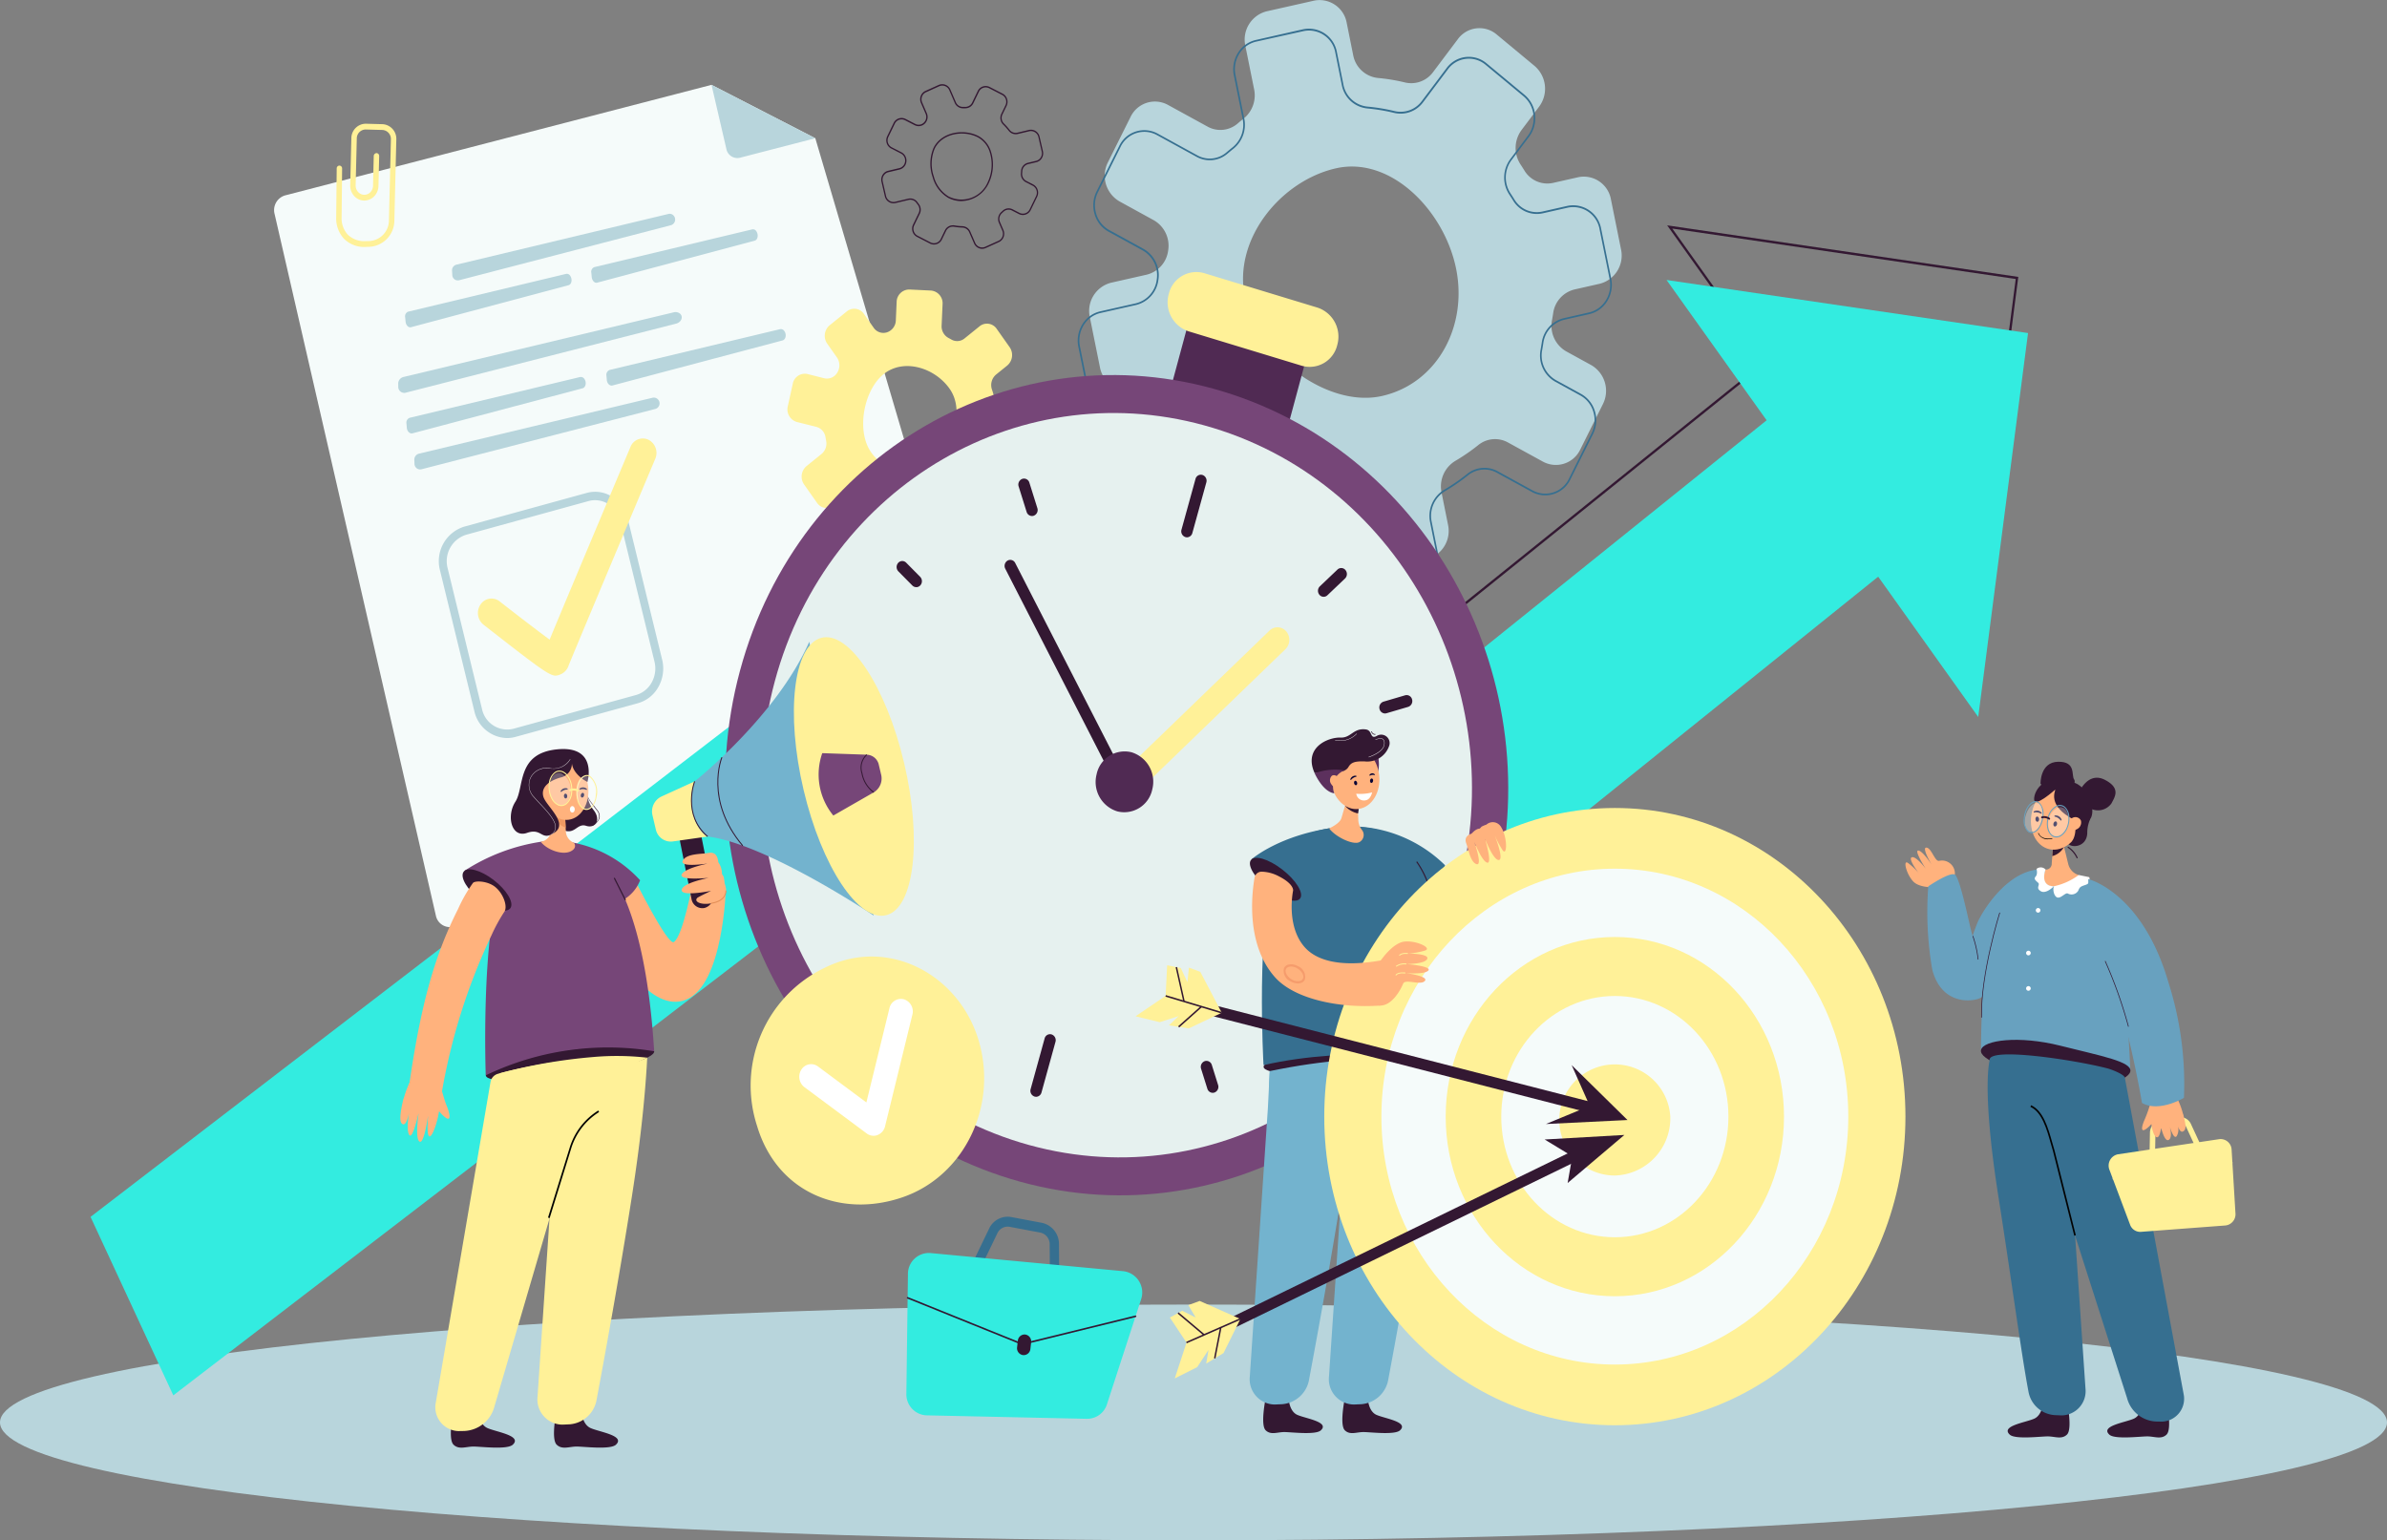 <svg id="Group_1018225" data-name="Group 1018225" xmlns="http://www.w3.org/2000/svg" xmlns:xlink="http://www.w3.org/1999/xlink" width="295" height="190.369" viewBox="0 0 295 190.369">
  <rect x="0" y="0" width="295" height="190.369" fill="#808080" stroke="none"/>
  <defs>
    <clipPath id="clip-path">
      <rect id="Rectangle_385461" data-name="Rectangle 385461" width="295" height="190.369" fill="none"/>
    </clipPath>
    <clipPath id="clip-path-3">
      <rect id="Rectangle_385451" data-name="Rectangle 385451" width="2.727" height="2.374" fill="none"/>
    </clipPath>
    <clipPath id="clip-path-4">
      <rect id="Rectangle_385452" data-name="Rectangle 385452" width="2.636" height="4.078" fill="none"/>
    </clipPath>
    <clipPath id="clip-path-5">
      <rect id="Rectangle_385453" data-name="Rectangle 385453" width="2.379" height="4.118" fill="none"/>
    </clipPath>
    <clipPath id="clip-path-6">
      <rect id="Rectangle_385458" data-name="Rectangle 385458" width="2.513" height="3.729" fill="none"/>
    </clipPath>
    <clipPath id="clip-path-7">
      <rect id="Rectangle_385459" data-name="Rectangle 385459" width="2.296" height="3.611" fill="none"/>
    </clipPath>
  </defs>
  <g id="Group_1018224" data-name="Group 1018224" clip-path="url(#clip-path)">
    <g id="Group_1018223" data-name="Group 1018223">
      <g id="Group_1018222" data-name="Group 1018222" clip-path="url(#clip-path)">
        <path id="Path_836339" data-name="Path 836339" d="M295,1078.334c0,8.045-66.038,14.568-147.5,14.568S0,1086.379,0,1078.334s66.038-14.568,147.5-14.568,147.5,6.522,147.5,14.568" transform="translate(0 -902.532)" fill="#b8d5dc"/>
        <path id="Path_836340" data-name="Path 836340" d="M995.024,54.674l4.363,2.392a3.338,3.338,0,0,0,4.6-1.522l2.784-5.582a3.67,3.67,0,0,0-1.435-4.838l-3.085-1.693a3.631,3.631,0,0,1-1.764-3.844q.081-.444.148-.893a3.5,3.5,0,0,1,2.658-2.924l3.094-.7a3.6,3.6,0,0,0,2.63-4.26l-1.243-6.156a3.406,3.406,0,0,0-4.042-2.752l-3.1.7a3.308,3.308,0,0,1-3.55-1.519q-.232-.378-.477-.747a3.73,3.73,0,0,1,.124-4.274l2.163-2.877a3.707,3.707,0,0,0-.556-5.035l-4.7-3.9a3.3,3.3,0,0,0-4.792.6l-3.061,4.07a3.342,3.342,0,0,1-3.471,1.269,22.872,22.872,0,0,0-3.327-.551,3.477,3.477,0,0,1-3.068-2.822l-.8-3.985A3.406,3.406,0,0,0,971.078.081L965.219,1.4a3.6,3.6,0,0,0-2.63,4.259l1.082,5.361a3.692,3.692,0,0,1-1.271,3.619q-.384.3-.755.622a3.265,3.265,0,0,1-3.72.389L953,12.951a3.338,3.338,0,0,0-4.607,1.521l-2.787,5.586a3.67,3.67,0,0,0,1.435,4.837l4.229,2.321a3.633,3.633,0,0,1,1.781,3.74l-.008.049a3.519,3.519,0,0,1-2.66,2.946L946,34.941a3.6,3.6,0,0,0-2.631,4.26l1.244,6.16a3.405,3.405,0,0,0,4.046,2.751l4.384-.992a3.322,3.322,0,0,1,3.566,1.54l.029.047a3.738,3.738,0,0,1-.183,4.184l-2.965,3.942a3.708,3.708,0,0,0,.557,5.037l4.7,3.895a3.3,3.3,0,0,0,4.792-.6l3.451-4.595a3.311,3.311,0,0,1,3.547-1.251q.461.13.928.241a3.492,3.492,0,0,1,2.555,2.754l1.08,5.362a3.406,3.406,0,0,0,4.044,2.753l5.862-1.323a3.6,3.6,0,0,0,2.63-4.259l-.8-3.988a3.681,3.681,0,0,1,1.709-3.9,23.883,23.883,0,0,0,2.819-1.941,3.292,3.292,0,0,1,3.662-.343m-15.552-5.733c-6.806,1.536-15.511-5.124-16.953-12.274S967,22.33,973.8,20.8s13.4,5.278,14.839,12.428-2.359,14.178-9.166,15.715" transform="translate(-808.682 0)" fill="#b8d5dc"/>
        <path id="Path_836341" data-name="Path 836341" d="M968.587,94a3.552,3.552,0,0,1-3.427-2.919l-1.08-5.362a3.392,3.392,0,0,0-2.478-2.671c-.31-.074-.623-.155-.932-.242a3.207,3.207,0,0,0-3.441,1.214l-3.451,4.594a3.406,3.406,0,0,1-4.934.62l-4.7-3.895a3.708,3.708,0,0,1-1.311-2.466,3.812,3.812,0,0,1,.736-2.724l2.965-3.942a3.623,3.623,0,0,0,.177-4.057l-.022-.035a3.244,3.244,0,0,0-3.467-1.5l-4.384.992a3.512,3.512,0,0,1-4.167-2.834l-1.244-6.16a3.834,3.834,0,0,1,.481-2.766,3.507,3.507,0,0,1,2.228-1.623l4.388-.989a3.431,3.431,0,0,0,2.581-2.857l.007-.05a3.521,3.521,0,0,0-1.727-3.626l-4.229-2.321a3.616,3.616,0,0,1-1.724-2.173,3.843,3.843,0,0,1,.246-2.811l2.787-5.587a3.441,3.441,0,0,1,4.744-1.566l4.922,2.7a3.162,3.162,0,0,0,3.61-.377c.249-.214.5-.424.758-.625a3.587,3.587,0,0,0,1.232-3.509l-1.082-5.361a3.834,3.834,0,0,1,.481-2.764,3.507,3.507,0,0,1,2.227-1.623l5.858-1.324a3.512,3.512,0,0,1,4.166,2.836l.8,3.985a3.361,3.361,0,0,0,2.977,2.737,23.037,23.037,0,0,1,3.341.554,3.26,3.26,0,0,0,3.368-1.231l3.061-4.07a3.405,3.405,0,0,1,4.934-.616l4.7,3.9a3.708,3.708,0,0,1,1.309,2.466,3.812,3.812,0,0,1-.736,2.723l-2.163,2.877a3.6,3.6,0,0,0-.121,4.144c.164.246.325.5.48.75a3.222,3.222,0,0,0,3.444,1.473l3.1-.7a3.512,3.512,0,0,1,4.163,2.835l1.243,6.156a3.835,3.835,0,0,1-.481,2.766,3.507,3.507,0,0,1-2.228,1.623l-3.094.7a3.411,3.411,0,0,0-2.578,2.835c-.045.3-.095.6-.149.9a3.5,3.5,0,0,0,1.711,3.726l3.086,1.693a3.616,3.616,0,0,1,1.724,2.174,3.843,3.843,0,0,1-.246,2.811l-2.785,5.582a3.442,3.442,0,0,1-4.742,1.568l-4.363-2.392a3.21,3.21,0,0,0-3.553.334,24.091,24.091,0,0,1-2.832,1.949,3.558,3.558,0,0,0-1.659,3.782l.8,3.988a3.834,3.834,0,0,1-.482,2.765,3.507,3.507,0,0,1-2.227,1.623l-5.862,1.323a3.352,3.352,0,0,1-.739.083m-8.761-11.529a3.285,3.285,0,0,1,.9.125c.306.086.617.167.924.24a3.6,3.6,0,0,1,2.633,2.837l1.08,5.362a3.307,3.307,0,0,0,3.923,2.67l5.862-1.323a3.3,3.3,0,0,0,2.1-1.529,3.61,3.61,0,0,0,.453-2.6l-.8-3.988a3.778,3.778,0,0,1,1.76-4.016,23.869,23.869,0,0,0,2.807-1.932,3.4,3.4,0,0,1,3.77-.353l4.363,2.392a3.242,3.242,0,0,0,4.468-1.477l2.785-5.582a3.615,3.615,0,0,0,.231-2.645,3.4,3.4,0,0,0-1.623-2.046l-3.086-1.693a3.719,3.719,0,0,1-1.817-3.961c.053-.291.1-.59.147-.889a3.623,3.623,0,0,1,2.737-3.013l3.094-.7a3.3,3.3,0,0,0,2.1-1.529,3.608,3.608,0,0,0,.453-2.6l-1.243-6.156a3.309,3.309,0,0,0-3.921-2.669l-3.1.7a3.422,3.422,0,0,1-3.657-1.566c-.153-.249-.313-.5-.475-.743a3.82,3.82,0,0,1,.128-4.4l2.163-2.877a3.589,3.589,0,0,0,.693-2.562,3.49,3.49,0,0,0-1.232-2.32l-4.7-3.9a3.209,3.209,0,0,0-4.649.581l-3.062,4.07a3.459,3.459,0,0,1-3.573,1.307,22.866,22.866,0,0,0-3.313-.549,3.568,3.568,0,0,1-3.159-2.907l-.8-3.985a3.307,3.307,0,0,0-3.924-2.669L955.4,24.891a3.305,3.305,0,0,0-2.1,1.529,3.608,3.608,0,0,0-.453,2.6l1.082,5.361a3.811,3.811,0,0,1-1.309,3.728c-.252.2-.5.408-.752.619a3.356,3.356,0,0,1-3.831.4l-4.922-2.7a3.242,3.242,0,0,0-4.47,1.476l-2.787,5.586a3.616,3.616,0,0,0-.231,2.645,3.4,3.4,0,0,0,1.623,2.046L941.48,50.5a3.741,3.741,0,0,1,1.835,3.853l-.007.049a3.643,3.643,0,0,1-2.74,3.035l-4.388.989a3.3,3.3,0,0,0-2.1,1.529,3.608,3.608,0,0,0-.453,2.6l1.244,6.16a3.307,3.307,0,0,0,3.925,2.668l4.384-.992a3.44,3.44,0,0,1,3.673,1.586l.029.047a3.85,3.85,0,0,1-.189,4.311l-2.965,3.942a3.588,3.588,0,0,0-.693,2.563,3.49,3.49,0,0,0,1.234,2.321l4.7,3.895a3.209,3.209,0,0,0,4.649-.584l3.451-4.594a3.454,3.454,0,0,1,2.755-1.413" transform="translate(-800.158 -19.745)" fill="#366f90"/>
        <path id="Path_836342" data-name="Path 836342" d="M325.3,153.487l-65.695,19.735a1.766,1.766,0,0,1-2.2-1.365L237.471,85.129a1.892,1.892,0,0,1,1.3-2.276l52.7-13.663,12.83,6.6,22.21,75.325a1.9,1.9,0,0,1-1.209,2.375" transform="translate(-203.539 -58.703)" fill="#f5fbfa"/>
        <path id="Path_836343" data-name="Path 836343" d="M295.2,116.125h-.043l-.228,0a3.532,3.532,0,0,1-2.814-1.006,3.72,3.72,0,0,1-.959-2.667l.062-6.02a.346.346,0,0,1,.336-.353h0a.347.347,0,0,1,.332.361l-.062,6.021a3,3,0,0,0,.757,2.148,2.931,2.931,0,0,0,2.338.8l.245,0h.033a2.562,2.562,0,0,0,2.476-2.563l.243-10a1.115,1.115,0,0,0-1.046-1.17l-2.068-.057h-.028a1.107,1.107,0,0,0-1.074,1.111l-.14,5.789a1.173,1.173,0,0,0,.295.815,1.042,1.042,0,0,0,.751.355,1.056,1.056,0,0,0,.767-.313,1.167,1.167,0,0,0,.334-.8l.09-3.693a.371.371,0,0,1,.344-.348.349.349,0,0,1,.327.366l-.09,3.693a1.9,1.9,0,0,1-.543,1.3,1.734,1.734,0,0,1-1.247.509,1.694,1.694,0,0,1-1.221-.577,1.909,1.909,0,0,1-.479-1.325l.14-5.789a1.8,1.8,0,0,1,1.744-1.807h.046l2.068.057a1.811,1.811,0,0,1,1.7,1.9l-.243,10a3.257,3.257,0,0,1-3.149,3.259" transform="translate(-249.606 -85.614)" fill="#fff198"/>
        <path id="Path_836344" data-name="Path 836344" d="M379.225,255.918l-33.338,8.515a.749.749,0,0,1-1.012-.61l-.008-.536a.855.855,0,0,1,.7-.782l33.346-7.979a.875.875,0,0,1,.807.184c.4.387.133,1.047-.5,1.208" transform="translate(-295.654 -215.924)" fill="#b8d5dc"/>
        <path id="Path_836345" data-name="Path 836345" d="M373.71,308.766,352.7,314.332c-.328.087-.665-.241-.7-.684l-.045-.528a.632.632,0,0,1,.4-.709l21.058-5.038a.523.523,0,0,1,.537.249c.291.414.164,1.04-.232,1.145" transform="translate(-301.722 -260.775)" fill="#b8d5dc"/>
        <path id="Path_836346" data-name="Path 836346" d="M388.531,325.663l-28.8,7.43a.7.7,0,0,1-.9-.637l-.022-.533a.759.759,0,0,1,.589-.755l28.825-6.9a.714.714,0,1,1,.309,1.393" transform="translate(-307.605 -275.103)" fill="#b8d5dc"/>
        <path id="Path_836347" data-name="Path 836347" d="M546.935,269.743l-21.013,5.566c-.328.087-.665-.241-.7-.684l-.045-.528a.633.633,0,0,1,.4-.709l21.058-5.038a.523.523,0,0,1,.537.249c.291.414.164,1.04-.232,1.145" transform="translate(-450.228 -227.667)" fill="#b8d5dc"/>
        <path id="Path_836348" data-name="Path 836348" d="M418.539,175.738l-26.193,6.806a.681.681,0,0,1-.832-.653l-.029-.531a.71.71,0,0,1,.524-.74l26.223-6.274a.65.65,0,0,1,.651.222.731.731,0,0,1-.343,1.171" transform="translate(-335.617 -147.905)" fill="#b8d5dc"/>
        <path id="Path_836349" data-name="Path 836349" d="M371.085,224.663l-19.5,5.2c-.3.081-.623-.251-.664-.693l-.05-.527a.615.615,0,0,1,.359-.7l19.548-4.677a.491.491,0,0,1,.5.257c.277.417.168,1.039-.2,1.137" transform="translate(-300.798 -189.42)" fill="#b8d5dc"/>
        <path id="Path_836350" data-name="Path 836350" d="M532.309,188.344l-19.5,5.2c-.3.081-.623-.251-.664-.693l-.05-.527a.615.615,0,0,1,.359-.7L532,186.95a.491.491,0,0,1,.5.257c.277.417.168,1.039-.2,1.137" transform="translate(-439.015 -158.606)" fill="#b8d5dc"/>
        <path id="Path_836351" data-name="Path 836351" d="M388.527,431.464a4.229,4.229,0,0,1-4.037-3.318l-4.248-17.409a4.464,4.464,0,0,1,2.99-5.4l15.131-4.165a3.934,3.934,0,0,1,3.161.47,4.381,4.381,0,0,1,1.922,2.706l4.248,17.409a4.638,4.638,0,0,1-.442,3.357,4.179,4.179,0,0,1-2.548,2.041l-15.131,4.166a3.931,3.931,0,0,1-1.045.142m10.887-29.4a3.034,3.034,0,0,0-.807.11l-15.131,4.165a3.419,3.419,0,0,0-2.29,4.134l4.248,17.409a3.186,3.186,0,0,0,3.893,2.432l15.131-4.166a3.2,3.2,0,0,0,1.951-1.563,3.552,3.552,0,0,0,.339-2.571L402.5,404.609a3.356,3.356,0,0,0-1.472-2.073,3.036,3.036,0,0,0-1.614-.47" transform="translate(-325.865 -340.246)" fill="#b8d5dc"/>
        <path id="Path_836352" data-name="Path 836352" d="M423.517,386.848c-.819,0-2.206-1.053-8.923-6.3a1.858,1.858,0,0,1-.358-2.5,1.62,1.62,0,0,1,2.35-.38c2.226,1.739,4.666,3.61,6.182,4.73,1.14-2.756,3.787-9.078,9.988-23.807a1.639,1.639,0,0,1,2.22-.9,1.83,1.83,0,0,1,.848,2.358c-4.128,9.806-10.359,24.64-10.718,25.575a1.758,1.758,0,0,1-1,1.07,1.568,1.568,0,0,1-.594.152" transform="translate(-354.843 -303.344)" fill="#fff198"/>
        <path id="Path_836353" data-name="Path 836353" d="M616.191,69.19l1.839,7.932A1.383,1.383,0,0,0,619.7,78.2l9.317-2.411Z" transform="translate(-528.259 -58.703)" fill="#b8d5dc"/>
        <path id="Path_836354" data-name="Path 836354" d="M184.2,314.315l-6.693-12.989.1-.077,98.336-74.761.084.088,27.018,28.062L370.214,200.6l-12-16.829.336.05,43.059,6.321-.019.148-5.964,45.944-.2-.288-11.794-16.54L298.9,287.574l-.085-.118L270.365,248.18Zm-6.327-12.9,6.42,12.459,86.129-66.107.083.115,28.445,39.273,84.729-68.165.085.119L395.44,235.48l5.851-45.081-42.445-6.231,11.761,16.49-.112.09-67.473,54.283-27.108-28.154Z" transform="translate(-152.175 -155.919)" fill="#331832"/>
        <path id="Path_836355" data-name="Path 836355" d="M317.852,234.867l-44.673-6.559,12.367,17.341-70.129,56.419-29.388-40.576L78.405,344.1,88.634,366.16l92.808-71.233,29.7,41,88.191-70.95,12.365,17.339Z" transform="translate(-67.216 -193.704)" fill="#33ece0"/>
        <path id="Path_836356" data-name="Path 836356" d="M775.661,88.979a1.106,1.106,0,0,1-1.01-.674l-.6-1.381a.951.951,0,0,0-.844-.573,7.056,7.056,0,0,1-1.011-.1.927.927,0,0,0-1,.514l-.515,1.062a1.083,1.083,0,0,1-1.472.5l-1.6-.823a1.12,1.12,0,0,1-.558-.667,1.154,1.154,0,0,1,.062-.852l.692-1.428a.978.978,0,0,0-.1-1.022q-.091-.116-.176-.236a.923.923,0,0,0-.966-.363l-1.615.384a1.1,1.1,0,0,1-1.321-.845l-.412-1.788a1.15,1.15,0,0,1,.127-.842,1.087,1.087,0,0,1,.691-.516L765.418,79a.946.946,0,0,0,.716-.842l0-.017a.97.97,0,0,0-.516-.947l-1.2-.614a1.121,1.121,0,0,1-.558-.667,1.153,1.153,0,0,1,.061-.852l.794-1.641a1.083,1.083,0,0,1,1.472-.5l1.2.616a.92.92,0,0,0,1.051-.148.977.977,0,0,0,.233-1.1l-.579-1.339a1.154,1.154,0,0,1-.025-.857,1.1,1.1,0,0,1,.584-.635l1.634-.738a1.093,1.093,0,0,1,1.449.58l.673,1.559a.935.935,0,0,0,.854.574h.009c.1,0,.193,0,.289,0a.931.931,0,0,0,.859-.534l.691-1.428a1.084,1.084,0,0,1,1.471-.5l1.6.822a1.119,1.119,0,0,1,.558.667,1.153,1.153,0,0,1-.061.852l-.514,1.061a.978.978,0,0,0,.2,1.127,7.457,7.457,0,0,1,.688.772.936.936,0,0,0,.953.347l1.431-.34a1.105,1.105,0,0,1,1.321.846l.411,1.787a1.15,1.15,0,0,1-.127.842,1.087,1.087,0,0,1-.691.516l-1.012.24a.94.94,0,0,0-.718.87q-.008.132-.02.265a.965.965,0,0,0,.516.94l.846.435a1.12,1.12,0,0,1,.557.667,1.152,1.152,0,0,1-.061.851l-.794,1.64a1.083,1.083,0,0,1-1.472.5l-.845-.434a.915.915,0,0,0-1.046.143q-.1.09-.194.177a.964.964,0,0,0-.243,1.111l.422.977a1.154,1.154,0,0,1,.025.857,1.1,1.1,0,0,1-.584.635l-1.633.737a1.063,1.063,0,0,1-.438.095m-3.625-2.915a1.131,1.131,0,0,1,.189.016,6.878,6.878,0,0,0,.989.1,1.114,1.114,0,0,1,.987.674l.6,1.381a.933.933,0,0,0,1.238.493l1.633-.737a.936.936,0,0,0,.5-.539.974.974,0,0,0-.022-.722l-.423-.977a1.157,1.157,0,0,1,.287-1.316q.1-.085.19-.173a1.072,1.072,0,0,1,1.225-.169l.845.434a.924.924,0,0,0,1.257-.427l.794-1.64a.972.972,0,0,0,.052-.718.953.953,0,0,0-.474-.566l-.846-.435a1.14,1.14,0,0,1-.607-1.113q.012-.129.02-.258a1.108,1.108,0,0,1,.845-1.028l1.011-.24a.925.925,0,0,0,.589-.439.971.971,0,0,0,.107-.71l-.411-1.787a.942.942,0,0,0-1.128-.718l-1.431.34a1.1,1.1,0,0,1-1.114-.406,7.273,7.273,0,0,0-.672-.754,1.157,1.157,0,0,1-.237-1.333l.514-1.061a.972.972,0,0,0,.052-.718.952.952,0,0,0-.475-.566l-1.6-.822a.924.924,0,0,0-1.256.427l-.691,1.428a1.1,1.1,0,0,1-1.009.627c-.094,0-.188,0-.283,0h-.01a1.1,1.1,0,0,1-1-.675l-.673-1.559a.933.933,0,0,0-1.238-.493l-1.634.738a.935.935,0,0,0-.5.539.973.973,0,0,0,.021.722l.579,1.339a1.151,1.151,0,0,1-.263,1.293,1.081,1.081,0,0,1-1.24.184l-1.2-.616a.924.924,0,0,0-1.257.427l-.794,1.641a.972.972,0,0,0-.052.718.951.951,0,0,0,.475.566l1.2.615a1.145,1.145,0,0,1,.607,1.12,1.121,1.121,0,0,1-.844,1.009l-1.386.329a.925.925,0,0,0-.589.439.97.97,0,0,0-.107.71l.412,1.788a.942.942,0,0,0,1.128.718l1.615-.384a1.081,1.081,0,0,1,1.131.427q.084.117.172.23a1.159,1.159,0,0,1,.121,1.211l-.692,1.428a.973.973,0,0,0-.052.718.952.952,0,0,0,.475.567l1.6.823a.924.924,0,0,0,1.256-.427l.514-1.062a1.088,1.088,0,0,1,.982-.622" transform="translate(-654.275 -58.222)" fill="#331832"/>
        <path id="Path_836357" data-name="Path 836357" d="M809.551,116.3a3.519,3.519,0,0,1-1.614-.4A4.272,4.272,0,0,1,806,113.323a5.022,5.022,0,0,1,.108-3.584c.963-1.986,3.717-2.424,5.536-1.488a3.272,3.272,0,0,1,1.592,2.011,5.33,5.33,0,0,1-.279,3.78,3.821,3.821,0,0,1-3.4,2.254m-1.543-.551a3.527,3.527,0,0,0,4.8-1.782,5.142,5.142,0,0,0,.27-3.646,3.107,3.107,0,0,0-1.509-1.91c-1.752-.9-4.4-.489-5.321,1.412a4.837,4.837,0,0,0-.1,3.45A4.1,4.1,0,0,0,808.008,115.745Z" transform="translate(-690.742 -91.443)" fill="#331832"/>
        <path id="Path_836358" data-name="Path 836358" d="M692.986,263.981l-.1,2.337a1.575,1.575,0,0,0,1.439,1.69l2.653.128a1.563,1.563,0,0,0,1.583-1.546l.073-1.653a1.6,1.6,0,0,1,1.142-1.5q.185-.05.369-.108a1.446,1.446,0,0,1,1.613.583l.842,1.2a1.447,1.447,0,0,0,2.119.315l2.123-1.716a1.7,1.7,0,0,0,.3-2.267l-.843-1.2a1.7,1.7,0,0,1-.079-1.819q.1-.173.2-.349a1.478,1.478,0,0,1,1.658-.766l1.5.379a1.517,1.517,0,0,0,1.823-1.205l.616-2.769a1.622,1.622,0,0,0-1.12-1.947l-2.126-.537a1.574,1.574,0,0,1-1.131-1.25,11.982,11.982,0,0,0-.408-1.538,1.7,1.7,0,0,1,.509-1.861l1.375-1.111a1.7,1.7,0,0,0,.3-2.269l-1.6-2.267a1.447,1.447,0,0,0-2.118-.314l-1.849,1.494a1.432,1.432,0,0,1-1.621.147q-.188-.107-.378-.206a1.626,1.626,0,0,1-.841-1.526l.118-2.637a1.575,1.575,0,0,0-1.439-1.691l-2.655-.128a1.562,1.562,0,0,0-1.583,1.545l-.1,2.265a1.608,1.608,0,0,1-1.1,1.484l-.02.006a1.451,1.451,0,0,1-1.622-.58l-1.195-1.7a1.447,1.447,0,0,0-2.119-.315l-2.125,1.717a1.7,1.7,0,0,0-.3,2.269l1.2,1.7a1.708,1.708,0,0,1,.074,1.83l-.013.022a1.477,1.477,0,0,1-1.635.724l-2.059-.52a1.516,1.516,0,0,0-1.823,1.206L682,250.5a1.622,1.622,0,0,0,1.121,1.947l2.4.6a1.563,1.563,0,0,1,1.138,1.286q.036.223.08.446a1.681,1.681,0,0,1-.578,1.628l-1.85,1.493a1.7,1.7,0,0,0-.3,2.269l1.6,2.269a1.447,1.447,0,0,0,2.118.315l1.376-1.111a1.441,1.441,0,0,1,1.809-.012,10.466,10.466,0,0,0,1.267.841,1.643,1.643,0,0,1,.813,1.51m-.7-7.793c-1.854-2.635-.925-7.658,1.541-9.65s6.317-.824,8.168,1.811.473,6.778-1.993,8.77a5.189,5.189,0,0,1-7.716-.93" transform="translate(-584.638 -200.292)" fill="#fff198"/>
        <path id="Path_836359" data-name="Path 836359" d="M682.263,596.324a.82.82,0,0,1-.129-.011l-5.738-1.006a.833.833,0,0,1-.65-.962.808.808,0,0,1,.906-.69l5.738,1.005a.833.833,0,0,1,.65.962.8.8,0,0,1-.777.7" transform="translate(-579.306 -503.668)" fill="#331832"/>
        <path id="Path_836360" data-name="Path 836360" d="M1220.5,684.592a.751.751,0,0,1-.14-.013l-6.126-1.167a.835.835,0,0,1-.636-.972.79.79,0,0,1,.915-.676l6.126,1.167a.835.835,0,0,1,.636.972.8.8,0,0,1-.775.689" transform="translate(-1040.404 -578.418)" fill="#331832"/>
        <path id="Path_836361" data-name="Path 836361" d="M1021.122,262.816l-6.275-1.909a4.622,4.622,0,0,1-2.956-5.66l2.228-8.263a4.28,4.28,0,0,1,5.329-3.14l6.275,1.909a4.622,4.622,0,0,1,2.956,5.66l-2.228,8.263a4.28,4.28,0,0,1-5.329,3.14" transform="translate(-867.347 -206.735)" fill="#502a53"/>
        <path id="Path_836362" data-name="Path 836362" d="M1027.87,233.337l-14.048-4.273a3.775,3.775,0,0,1-2.414-4.622,3.5,3.5,0,0,1,4.352-2.564l14.048,4.273a3.775,3.775,0,0,1,2.414,4.622h0a3.5,3.5,0,0,1-4.352,2.564" transform="translate(-866.959 -188.124)" fill="#fff198"/>
        <path id="Path_836363" data-name="Path 836363" d="M629.91,342.358c7.246-26.874,33.966-42.319,59.679-34.5s40.684,35.948,33.438,62.822S689.061,413,663.348,405.18s-40.684-35.948-33.438-62.822" transform="translate(-538.455 -259.474)" fill="#764678"/>
        <path id="Path_836364" data-name="Path 836364" d="M661.1,369.916c6.576-24.388,30.824-38.4,54.159-31.306s36.921,32.623,30.345,57.011-30.824,38.4-54.159,31.306S654.529,394.3,661.1,369.916" transform="translate(-565.343 -285.723)" fill="#e6f1ef"/>
        <path id="Path_836365" data-name="Path 836365" d="M1023.743,394.8a.628.628,0,0,1-.2-.031.75.75,0,0,1-.474-.921l1.728-6.253a.685.685,0,0,1,.867-.5.75.75,0,0,1,.474.921l-1.728,6.253a.707.707,0,0,1-.671.534" transform="translate(-877.052 -328.392)" fill="#331832"/>
        <path id="Path_836366" data-name="Path 836366" d="M893.087,851.009a.628.628,0,0,1-.2-.031.75.75,0,0,1-.474-.921l1.728-6.253a.685.685,0,0,1,.867-.5.75.75,0,0,1,.474.921l-1.728,6.253a.707.707,0,0,1-.671.534" transform="translate(-765.041 -715.454)" fill="#331832"/>
        <path id="Path_836367" data-name="Path 836367" d="M1041.406,869a.7.7,0,0,1-.663-.508l-.773-2.465a.753.753,0,0,1,.442-.939.69.69,0,0,1,.885.469l.773,2.465a.754.754,0,0,1-.442.94.654.654,0,0,1-.221.038" transform="translate(-891.532 -733.934)" fill="#331832"/>
        <path id="Path_836368" data-name="Path 836368" d="M883.62,394.856a.7.7,0,0,1-.663-.508l-.985-3.142a.752.752,0,0,1,.443-.939.688.688,0,0,1,.884.469l.985,3.142a.753.753,0,0,1-.443.94.643.643,0,0,1-.22.039" transform="translate(-756.081 -331.08)" fill="#331832"/>
        <path id="Path_836369" data-name="Path 836369" d="M1142.5,806.771a.675.675,0,0,1-.482-.2l-1.588-1.605a.775.775,0,0,1-.025-1.05.671.671,0,0,1,.989-.026l1.588,1.605a.775.775,0,0,1,.025,1.05.676.676,0,0,1-.507.231" transform="translate(-977.505 -681.867)" fill="#331832"/>
        <path id="Path_836370" data-name="Path 836370" d="M778.9,460.673a.673.673,0,0,1-.482-.2l-1.728-1.747a.775.775,0,0,1-.025-1.05.672.672,0,0,1,.989-.026l1.728,1.747a.775.775,0,0,1,.025,1.05.676.676,0,0,1-.507.231" transform="translate(-665.663 -388.106)" fill="#331832"/>
        <path id="Path_836371" data-name="Path 836371" d="M771.852,799.2a.684.684,0,0,1-.562-.3.772.772,0,0,1,.144-1.039l2.446-1.929a.672.672,0,0,1,.978.153.772.772,0,0,1-.144,1.039l-2.446,1.929a.667.667,0,0,1-.416.147" transform="translate(-661.106 -675.172)" fill="#331832"/>
        <path id="Path_836372" data-name="Path 836372" d="M1142.119,466.749a.679.679,0,0,1-.521-.247.775.775,0,0,1,.054-1.049l2.175-2.069a.672.672,0,0,1,.988.058.775.775,0,0,1-.055,1.049l-2.175,2.069a.677.677,0,0,1-.467.19" transform="translate(-978.536 -392.989)" fill="#331832"/>
        <path id="Path_836373" data-name="Path 836373" d="M715.221,703.477a.707.707,0,0,1-.674-.544.749.749,0,0,1,.487-.914l1.786-.526a.7.7,0,0,1,.861.517.749.749,0,0,1-.487.914l-1.786.526a.672.672,0,0,1-.187.027" transform="translate(-612.557 -595.146)" fill="#331832"/>
        <path id="Path_836374" data-name="Path 836374" d="M1195.262,569.055a.707.707,0,0,1-.674-.544.749.749,0,0,1,.487-.914l2.673-.787a.693.693,0,0,1,.861.517.749.749,0,0,1-.487.914l-2.673.786a.671.671,0,0,1-.187.027" transform="translate(-1024.095 -480.876)" fill="#331832"/>
        <path id="Path_836375" data-name="Path 836375" d="M885.106,486.126a.693.693,0,0,1-.615-.388l-14.4-28.107a.767.767,0,0,1,.281-1.008.68.68,0,0,1,.948.3l14.4,28.107a.768.768,0,0,1-.281,1.008.669.669,0,0,1-.333.09" transform="translate(-745.852 -387.337)" fill="#331832"/>
        <path id="Path_836376" data-name="Path 836376" d="M969.162,532.34a1.424,1.424,0,0,1-1.082-.508,1.623,1.623,0,0,1,.1-2.2L986.5,511.932a1.405,1.405,0,0,1,2.067.1,1.623,1.623,0,0,1-.1,2.2l-18.324,17.705a1.413,1.413,0,0,1-.985.4" transform="translate(-829.606 -433.996)" fill="#fff198"/>
        <path id="Path_836377" data-name="Path 836377" d="M949.03,615.476a3.538,3.538,0,0,1,4.321-2.715,3.8,3.8,0,0,1,2.557,4.589,3.538,3.538,0,0,1-4.321,2.715,3.8,3.8,0,0,1-2.556-4.589" transform="translate(-813.504 -519.784)" fill="#502a53"/>
        <path id="Path_836378" data-name="Path 836378" d="M1165.681,1140s.038,1.622,1.072,2.08,4.027.87,2.909,1.913c-.642.6-3.668.212-4.522.212s-1.656.4-2.291-.212c-.7-.668,0-3.993,0-3.993a3.263,3.263,0,0,0,1.4.39,2.607,2.607,0,0,0,1.432-.39" transform="translate(-996.641 -967.212)" fill="#331832"/>
        <path id="Path_836379" data-name="Path 836379" d="M1164.625,817.035s.206,7.32-1.993,21.363c-1.588,10.138-3.463,20.354-4.382,25.251a3.674,3.674,0,0,1-3.36,3.1l-.884.038a3.129,3.129,0,0,1-3.091-3.474l2.231-33.134.55-10.906Z" transform="translate(-986.669 -693.198)" fill="#73b3ce"/>
        <path id="Path_836380" data-name="Path 836380" d="M1097.1,1140s.038,1.622,1.072,2.08,4.028.87,2.909,1.913c-.642.6-3.667.212-4.521.212s-1.656.4-2.291-.212c-.7-.668,0-3.993,0-3.993a3.263,3.263,0,0,0,1.4.39,2.607,2.607,0,0,0,1.432-.39" transform="translate(-937.844 -967.212)" fill="#331832"/>
        <path id="Path_836381" data-name="Path 836381" d="M1096.042,817.035s.206,7.32-1.993,21.363c-1.588,10.138-3.462,20.354-4.382,25.251a3.674,3.674,0,0,1-3.36,3.1l-.883.038a3.129,3.129,0,0,1-3.091-3.474l2.231-33.134.55-10.906Z" transform="translate(-927.873 -693.198)" fill="#73b3ce"/>
        <path id="Path_836382" data-name="Path 836382" d="M1094.3,857.563c.021.883,5.049,1.234,11.268,1.028s11.189-1.12,11.167-2-5.025-1.4-11.244-1.2-11.213,1.287-11.191,2.17" transform="translate(-938.136 -725.704)" fill="#331832"/>
        <path id="Path_836383" data-name="Path 836383" d="M1094.586,678.821s1.1-4.629,9.213-4.676c11.7-.068,10.617,11.351,11.7,28.705,0,0-11.525-1.731-22.441.757,0,0-1.013-17.713,1.528-24.786" transform="translate(-936.905 -571.965)" fill="#366f90"/>
        <path id="Path_836384" data-name="Path 836384" d="M1083.977,677.942l5.3,3.114s11.6,1.119,14.683.58a5.011,5.011,0,0,0,3.925-2.941,16.7,16.7,0,0,0-8.857-4.568,15.913,15.913,0,0,0-1.631-.2,15.083,15.083,0,0,0-2.819.06c-7.067.846-10.6,3.953-10.6,3.953" transform="translate(-929.29 -571.75)" fill="#366f90"/>
        <path id="Path_836385" data-name="Path 836385" d="M1152.587,631.866l.613-2.1.178-.611,1.048-3.594.138,3.575.083,2.146.026.679a2.138,2.138,0,0,0,.421,1.322,1,1,0,0,1-.317,1.557c-.766.351-2.869-.613-3.708-1.712.007,0,1.32-.583,1.518-1.262" transform="translate(-986.808 -530.745)" fill="#ffb27d"/>
        <path id="Path_836386" data-name="Path 836386" d="M1119.687,864.1s-6.738-2.106-20.693.785l-.108,2.132,20.457.768Z" transform="translate(-942.072 -732.503)" fill="#73b3ce"/>
        <path id="Path_836387" data-name="Path 836387" d="M1082.568,699.787c-.447.677.561,2.278,2.25,3.575s3.42,1.8,3.867,1.122-.561-2.278-2.25-3.575-3.42-1.8-3.867-1.122" transform="translate(-927.992 -593.465)" fill="#331832"/>
        <path id="Path_836388" data-name="Path 836388" d="M1228.021,705.385a11.575,11.575,0,0,0-1.476-2.922l.107-.085a11.735,11.735,0,0,1,1.5,2.969Z" transform="translate(-1051.513 -595.919)" fill="#331832"/>
        <path id="Path_836389" data-name="Path 836389" d="M1166.46,657.974a2.8,2.8,0,0,1-1.611-.952l1.7.391Z" transform="translate(-998.622 -557.438)" fill="#331832"/>
        <path id="Path_836390" data-name="Path 836390" d="M1185.94,616.658a5.01,5.01,0,0,1,0,1.961c-.214,1.091-1.258-1.59-1.258-1.59Z" transform="translate(-1015.624 -523.192)" fill="#5c305d"/>
        <path id="Path_836391" data-name="Path 836391" d="M1158.321,612.494c-.261-2.109-1.807-3.632-3.453-3.4s-2.77,2.125-2.509,4.234,1.807,3.632,3.453,3.4,2.77-2.125,2.51-4.234" transform="translate(-987.881 -516.753)" fill="#ffb27d"/>
        <path id="Path_836392" data-name="Path 836392" d="M1138.252,600.031l1.456-.16a1.052,1.052,0,0,0,.786-.506c.3-.5.657-.75,2.015-.7a2.858,2.858,0,0,0,3.04-1.976,1.042,1.042,0,0,0-1.554-1.171c-.864.465-.493-.675-1.323-.8-1.552-.226-1.842,1.044-3.113,1-1.666-.054-4.65,1.29-3.235,4.4Z" transform="translate(-973.85 -504.56)" fill="#331832"/>
        <path id="Path_836393" data-name="Path 836393" d="M1170.162,632.643a.065.065,0,0,0,.028-.05.064.064,0,0,0-.056-.07.648.648,0,0,0-.7.425.067.067,0,0,0,.027.087.065.065,0,0,0,.082-.029,1.026,1.026,0,0,1,.583-.353.058.058,0,0,0,.037-.01" transform="translate(-1002.545 -536.647)" fill="#080435"/>
        <path id="Path_836394" data-name="Path 836394" d="M1172.656,636.988c.038.149.152.246.254.216s.153-.174.115-.323-.152-.246-.254-.216-.153.174-.115.323" transform="translate(-1005.304 -540.161)" fill="#080435"/>
        <path id="Path_836395" data-name="Path 836395" d="M1186.622,630.786a.045.045,0,0,0,.033-.032.081.081,0,0,0-.024-.087.411.411,0,0,0-.621.075.081.081,0,0,0,0,.091.044.044,0,0,0,.067.01.605.605,0,0,1,.516-.063.039.039,0,0,0,.03.008" transform="translate(-1016.75 -534.982)" fill="#080435"/>
        <path id="Path_836396" data-name="Path 836396" d="M1186.474,635.038c-.018.153.052.289.157.3s.2-.1.222-.252-.052-.289-.157-.3-.2.1-.222.252" transform="translate(-1017.158 -538.571)" fill="#080435"/>
        <path id="Path_836397" data-name="Path 836397" d="M1138.547,628.044s1,2.3,2.43,2.473a2.131,2.131,0,0,1,1.277-2.826,7.306,7.306,0,0,0-3.707.353" transform="translate(-976.073 -532.471)" fill="#5c305d"/>
        <path id="Path_836398" data-name="Path 836398" d="M1152.012,633.223c.234.386.644.549.916.363a.783.783,0,0,0,.067-1.036c-.234-.386-.645-.549-.916-.363a.783.783,0,0,0-.067,1.036" transform="translate(-987.481 -536.302)" fill="#ffb27d"/>
        <path id="Path_836399" data-name="Path 836399" d="M1176.538,646.146a5.824,5.824,0,0,1-1.962.164.96.96,0,0,0,1.187.806c.6-.117.775-.971.775-.971" transform="translate(-1006.96 -548.21)" fill="#fff"/>
        <path id="Path_836400" data-name="Path 836400" d="M1188.047,596.743a.472.472,0,0,1-.493-.418l.082-.008a.383.383,0,0,0,.411.338h.022l0,.087Z" transform="translate(-1018.086 -505.934)" fill="#331832"/>
        <path id="Path_836401" data-name="Path 836401" d="M1185.231,604.423l-.011-.042c.018-.005,1.847-.582,1.924-1.582a.688.688,0,0,0-.137-.574c-.179-.164-.51-.085-.8-.012l-.131.031-.01-.043.132-.031c.3-.076.641-.159.838.021a.727.727,0,0,1,.15.611c-.078,1.03-1.876,1.6-1.953,1.62" transform="translate(-1016.086 -510.826)" fill="#fff"/>
        <path id="Path_836402" data-name="Path 836402" d="M1156.754,599.073a3.763,3.763,0,0,1-.549-.041l.006-.042a3.86,3.86,0,0,0,.543.039,2.755,2.755,0,0,0,2.111-.86l.032.028a2.809,2.809,0,0,1-2.143.876" transform="translate(-991.211 -507.505)" fill="#fff"/>
        <path id="Path_836403" data-name="Path 836403" d="M1161.17,903.571l-.1-.022c.017-.088,1.753-8.8,2.694-10.8a3.332,3.332,0,0,1,2.469-2.148l.008.112a3.233,3.233,0,0,0-2.383,2.087c-.934,1.987-2.667,10.685-2.684,10.772" transform="translate(-995.379 -755.614)" fill="#331832"/>
        <path id="Path_836404" data-name="Path 836404" d="M1218.676,697c0-21.067-16.079-38.145-35.913-38.145s-35.913,17.078-35.913,38.145,16.079,38.145,35.913,38.145,35.913-17.078,35.913-38.145" transform="translate(-983.19 -558.993)" fill="#fff198"/>
        <path id="Path_836405" data-name="Path 836405" d="M1254.045,738.994c0-16.923-12.917-30.643-28.85-30.643s-28.85,13.719-28.85,30.643,12.917,30.643,28.85,30.643,28.85-13.719,28.85-30.643" transform="translate(-1025.623 -600.987)" fill="#f5fbfa"/>
        <path id="Path_836406" data-name="Path 836406" d="M1293.831,786.232c0-12.263-9.36-22.2-20.905-22.2s-20.905,9.941-20.905,22.2,9.359,22.2,20.905,22.2,20.905-9.941,20.905-22.2" transform="translate(-1073.354 -648.225)" fill="#fff198"/>
        <path id="Path_836407" data-name="Path 836407" d="M1328.218,827.059c0-8.234-6.285-14.91-14.038-14.91s-14.038,6.676-14.038,14.91,6.285,14.91,14.038,14.91,14.038-6.676,14.038-14.91" transform="translate(-1114.608 -689.052)" fill="#f5fbfa"/>
        <path id="Path_836408" data-name="Path 836408" d="M1364.188,869.767a6.867,6.867,0,1,0-6.855,7.28,7.077,7.077,0,0,0,6.855-7.28" transform="translate(-1157.762 -731.76)" fill="#fff198"/>
        <path id="Path_836409" data-name="Path 836409" d="M1192.244,770.052s1.459-2.184,2.926-2.356,3.463.785,2.575,1.1a9.2,9.2,0,0,1-2.126.378s2.651-.008,2.385.651-2.573.643-2.573.643,3.156.257,2.714.793-2.838.323-2.838.323,2.927.364,2.4.974-2.417-.317-2.684.342-1.536,3.183-3.353,2.62Z" transform="translate(-1021.616 -651.32)" fill="#ffb27d"/>
        <path id="Path_836410" data-name="Path 836410" d="M1211.666,777.393l-.08-.079c.327-.379,1.084-.267,1.114-.261l-.015.114c-.007,0-.729-.107-1.018.227" transform="translate(-1038.689 -659.259)" fill="#fff198"/>
        <path id="Path_836411" data-name="Path 836411" d="M1208.936,785.977l-.065-.093a1.794,1.794,0,0,1,1.314-.3l-.017.113a1.751,1.751,0,0,0-1.232.282" transform="translate(-1036.361 -666.494)" fill="#fff198"/>
        <path id="Path_836412" data-name="Path 836412" d="M1208.556,793.3l-.086-.071c.318-.435,1.21-.3,1.246-.295l-.015.114c-.009,0-.865-.131-1.145.252" transform="translate(-1036.018 -672.73)" fill="#fff198"/>
        <path id="Path_836413" data-name="Path 836413" d="M1100.181,727.339c1.007-.074.366-5.625.366-5.625-5.843,1.092-8.475-.245-9.654-1.558-2.38-2.65-1.468-6.984-1.458-7.033,0,0,.128-.8-1.765-1.759a4.753,4.753,0,0,0-2.145-.57.89.89,0,0,0-.859.761c-.35,2.037-1.055,8.258,2.529,12.285,2.451,2.754,8.09,3.859,12.986,3.5" transform="translate(-929.624 -603.06)" fill="#ffb27d"/>
        <g id="Group_1018209" data-name="Group 1018209" transform="translate(158.61 119.175)" opacity="0.5">
          <g id="Group_1018208" data-name="Group 1018208">
            <g id="Group_1018207" data-name="Group 1018207" clip-path="url(#clip-path-3)">
              <path id="Path_836414" data-name="Path 836414" d="M1113.261,788.648a1.816,1.816,0,0,1-.871-.243,1.412,1.412,0,0,1-.846-1.656.8.8,0,0,1,.476-.414,1.6,1.6,0,0,1,1.256.182,1.411,1.411,0,0,1,.845,1.657.792.792,0,0,1-.476.413,1.183,1.183,0,0,1-.383.061m-.854-2.091a.914.914,0,0,0-.3.048.53.53,0,0,0-.319.27c-.175.376.159.962.729,1.279a1.327,1.327,0,0,0,1.048.163.526.526,0,0,0,.319-.269c.176-.377-.158-.963-.728-1.28a1.566,1.566,0,0,0-.745-.211" transform="translate(-1111.469 -786.273)" fill="#ec865c"/>
            </g>
          </g>
        </g>
        <path id="Path_836415" data-name="Path 836415" d="M1271.841,670.626a1.175,1.175,0,0,1,1.733.186c.891,1.283.844,3.79.268,2.985a11.89,11.89,0,0,1-1.006-1.912s1.221,3.065.535,3.117-1.7-2.6-1.7-2.6.924,3.1.261,2.929-1.6-2.575-1.6-2.575,1.057,2.981.291,2.76-1.018-1.88-1.276-2.557c-.244-.64.065-1.014.663-1.22,0,0,.483-.572.906-.6.162-.011.249-.217.349-.275a3.9,3.9,0,0,1,.577-.237" transform="translate(-1088.135 -568.712)" fill="#ffb27d"/>
        <path id="Path_836416" data-name="Path 836416" d="M531.443,715.22s4.217,8.5,4.983,8.029c1.132-.691,2.362-7.41,2.362-7.41l4.073.777s-.286,11.885-4.911,13.75c-4.426,1.785-8.6-6.056-8.6-6.056l-.76-7.6Z" transform="translate(-453.156 -606.815)" fill="#ffb27d"/>
        <path id="Path_836417" data-name="Path 836417" d="M591.757,684.716h0a1.357,1.357,0,0,1-1.6-1.109l-1.414-7.1a1.44,1.44,0,0,1,1.045-1.705h0a1.358,1.358,0,0,1,1.6,1.109l1.414,7.1a1.44,1.44,0,0,1-1.045,1.705" transform="translate(-504.697 -572.497)" fill="#331832"/>
        <path id="Path_836418" data-name="Path 836418" d="M595.916,540.58s10.1-8,14.163-17.253l7.968,33.839s-13.221-8.876-20.525-9.769a4.6,4.6,0,0,1-2.474-3.148,4.382,4.382,0,0,1,.869-3.67" transform="translate(-510.067 -444.007)" fill="#73b3ce"/>
        <path id="Path_836419" data-name="Path 836419" d="M688.731,538.448c2.228,9.463,6.818,16.4,10.251,15.486s4.411-9.319,2.182-18.782-6.818-16.4-10.251-15.486-4.411,9.319-2.182,18.782" transform="translate(-589.422 -440.832)" fill="#fff198"/>
        <path id="Path_836420" data-name="Path 836420" d="M709.221,614.133l5.5.192a1.577,1.577,0,0,1,1.489,1.25l.286,1.215a1.994,1.994,0,0,1-.908,2.186l-5,2.867a7.984,7.984,0,0,1-1.367-7.71" transform="translate(-607.6 -521.049)" fill="#764678"/>
        <path id="Path_836421" data-name="Path 836421" d="M747.148,619.812a3.783,3.783,0,0,1-1.486-2.4,2.242,2.242,0,0,1,.616-2.358l.065.105a2.088,2.088,0,0,0-.564,2.227,3.641,3.641,0,0,0,1.429,2.317Z" transform="translate(-639.192 -521.83)" fill="#331832"/>
        <path id="Path_836422" data-name="Path 836422" d="M569.971,637.153l-4.121,1.881a2.038,2.038,0,0,0-1.086,2.326l.405,1.721a1.9,1.9,0,0,0,2.081,1.5l4.326-.611s-1.32-.534-1.883-3.149a6.551,6.551,0,0,1,.278-3.668" transform="translate(-484.122 -540.58)" fill="#fff198"/>
        <path id="Path_836423" data-name="Path 836423" d="M600.445,643.885c-3.206-2.72-1.638-6.849-1.622-6.891l.109.049c-.015.04-1.549,4.083,1.588,6.743Z" transform="translate(-513.028 -540.446)" fill="#331832"/>
        <path id="Path_836424" data-name="Path 836424" d="M624.341,628.317c-4.778-5.645-2.606-10.949-2.584-11l.109.053c-.023.052-2.161,5.284,2.563,10.865Z" transform="translate(-532.592 -523.748)" fill="#331832"/>
        <path id="Path_836425" data-name="Path 836425" d="M595.546,699.123s.656,1.517-.652,2.143c-1.668.8-3.323.248-2.716-.343.12-.116,1.7-.865,1.7-.865s-3.75.758-3.632-.122,3.35-1.485,3.35-1.485-3.716.372-3.351-.421,3.3-1.362,3.3-1.362-3.613.572-3.169-.339,2.369-.8,3.194-.957c.78-.144,1.12.342,1.2,1.15a2.424,2.424,0,0,1,.443,1.3c-.029.208.179.37.219.512a5.533,5.533,0,0,1,.118.789" transform="translate(-505.996 -589.954)" fill="#ffb27d"/>
        <path id="Path_836426" data-name="Path 836426" d="M615.738,727.774l-.017-.124c1.907-.3,1.79-1.461,1.784-1.511l.118-.016c0,.013.143,1.334-1.885,1.651" transform="translate(-527.856 -616.065)" fill="#e28e57"/>
        <path id="Path_836427" data-name="Path 836427" d="M483.161,1149.761s.041,1.742,1.151,2.234,4.326.935,3.124,2.055c-.69.643-3.939.227-4.857.227s-1.779.425-2.461-.228c-.75-.718,0-4.289,0-4.289a3.507,3.507,0,0,0,1.5.419,2.8,2.8,0,0,0,1.538-.418" transform="translate(-411.318 -975.493)" fill="#331832"/>
        <path id="Path_836428" data-name="Path 836428" d="M393.835,1149.759s.041,1.742,1.151,2.234,4.326.935,3.124,2.055c-.69.643-3.939.227-4.857.227s-1.779.425-2.461-.228c-.75-.718,0-4.289,0-4.289a3.505,3.505,0,0,0,1.5.418,2.8,2.8,0,0,0,1.538-.418" transform="translate(-334.74 -975.491)" fill="#331832"/>
        <path id="Path_836429" data-name="Path 836429" d="M479.14,834.643s.205,7.293-1.986,21.283c-1.582,10.1-3.45,20.278-4.366,25.157a3.66,3.66,0,0,1-3.348,3.091l-.88.038a3.117,3.117,0,0,1-3.079-3.461L467.7,847.74l.548-10.865Z" transform="translate(-399.048 -708.137)" fill="#fff198"/>
        <path id="Path_836430" data-name="Path 836430" d="M420.758,856.084c.1.888,4.826.78,10.612,0s10.289-2.109,10.188-3-4.768-1-10.554-.218-10.347,2.325-10.246,3.213" transform="translate(-360.713 -723.16)" fill="#331832"/>
        <path id="Path_836431" data-name="Path 836431" d="M396.766,865.183l-12.352,42.145a4.025,4.025,0,0,1-3.716,3l-.742.013a2.946,2.946,0,0,1-2.773-3.563l6.757-39.6a1.275,1.275,0,0,1,.853-.976c2.317-.71,12.2-2.766,11.974-1.023" transform="translate(-323.317 -733.468)" fill="#fff198"/>
        <path id="Path_836432" data-name="Path 836432" d="M422.2,690.615a7.422,7.422,0,0,1,7.5-4.688c5.855.223,10.275,8.395,11.371,25.958a34.892,34.892,0,0,0-20.818,2.976s-.623-17.087,1.949-24.246" transform="translate(-360.222 -581.956)" fill="#764678"/>
        <path id="Path_836433" data-name="Path 836433" d="M402.305,689.425l4.6,3.56s10.661,1.133,13.492.588a4.764,4.764,0,0,0,3.607-2.977,15.059,15.059,0,0,0-8.138-4.623,13.31,13.31,0,0,0-1.5-.2,13.721,13.721,0,0,0-2.59.06,24,24,0,0,0-9.475,3.591" transform="translate(-344.895 -581.802)" fill="#764678"/>
        <path id="Path_836434" data-name="Path 836434" d="M400.719,709.191c-.452.684.482,2.236,2.086,3.467s3.27,1.675,3.722.991-.482-2.236-2.086-3.467-3.27-1.675-3.722-.991" transform="translate(-343.438 -601.427)" fill="#331832"/>
        <path id="Path_836435" data-name="Path 836435" d="M474.83,918.836l-.2-.069,2.657-8.577a8.267,8.267,0,0,1,3.554-4.655l.1.191a8.061,8.061,0,0,0-3.46,4.534Z" transform="translate(-406.901 -768.283)" fill="#020202"/>
        <path id="Path_836436" data-name="Path 836436" d="M450.624,861.338a33.062,33.062,0,0,0-6.727-.08,64.856,64.856,0,0,0-11.566,2.029l1.985.354,12.431.523,2.5-2.18Z" transform="translate(-370.636 -730.613)" fill="#fff198"/>
        <path id="Path_836437" data-name="Path 836437" d="M532.934,718.484l-1.381-2.741.126-.071,1.381,2.741Z" transform="translate(-455.699 -607.198)" fill="#331832"/>
        <path id="Path_836438" data-name="Path 836438" d="M508.6,648.368l-.025-.069c.007,0,.743-.3.891-.882a1.133,1.133,0,0,0-.277-.971c-.123-.162-.235-.308-.339-.441-.712-.921-.978-1.266-.915-2.108l.07.006c-.061.812.181,1.125.9,2.055.1.134.216.28.339.442a1.205,1.205,0,0,1,.29,1.037,1.645,1.645,0,0,1-.934.932" transform="translate(-435.442 -546.302)" fill="#331832"/>
        <path id="Path_836439" data-name="Path 836439" d="M488.873,643.917a3.929,3.929,0,0,0,.84,2.526c.952,1.221.207,2.309-.927,1.943s-1.368,1.142-2.835.526,2.922-4.995,2.922-4.995" transform="translate(-416.346 -546.319)" fill="#331832"/>
        <path id="Path_836440" data-name="Path 836440" d="M469.578,646.284l.516-1.908.151-.558.886-3.279.169,3.251.1,1.951.029.55a1.608,1.608,0,0,0,1,1.327s.48.616-.407,1.054c-1.043.515-2.936-.19-3.7-1.181a1.5,1.5,0,0,0,1.255-1.207" transform="translate(-401.492 -543.453)" fill="#ffb27d"/>
        <path id="Path_836441" data-name="Path 836441" d="M480.595,662.057c0,.018.006.035.01.053a1.985,1.985,0,0,0,1.3,1.371l.006-.007-.1-1.951a1.481,1.481,0,0,0-1.055.028.472.472,0,0,0-.16.5" transform="translate(-412.002 -561.188)" fill="#f09962"/>
        <path id="Path_836442" data-name="Path 836442" d="M474.909,622.415c-.248-2.062-1.725-3.56-3.3-3.346s-2.648,2.058-2.4,4.12,1.725,3.56,3.3,3.346,2.648-2.058,2.4-4.12" transform="translate(-402.223 -525.22)" fill="#ffb27d"/>
        <path id="Path_836443" data-name="Path 836443" d="M470.243,642.205a.678.678,0,0,0,1.017-.062.869.869,0,0,0-.294-1.088.678.678,0,0,0-1.017.062.869.869,0,0,0,.294,1.089" transform="translate(-402.806 -543.725)" fill="#ffb27d"/>
        <path id="Path_836444" data-name="Path 836444" d="M486.331,642.869a.068.068,0,0,0,.038-.047.07.07,0,0,0-.047-.085.683.683,0,0,0-.815.313.073.073,0,0,0,.014.1.069.069,0,0,0,.091-.015,1.075,1.075,0,0,1,.677-.26.061.061,0,0,0,.041,0" transform="translate(-416.213 -545.288)" fill="#080435"/>
        <path id="Path_836445" data-name="Path 836445" d="M488.386,647.464c.015.165.118.289.231.278s.192-.154.177-.319-.118-.289-.231-.278-.192.154-.177.319" transform="translate(-418.691 -549.057)" fill="#080435"/>
        <path id="Path_836446" data-name="Path 836446" d="M502.712,642.4a.064.064,0,0,0,.052-.028.072.072,0,0,0-.013-.1.677.677,0,0,0-.866-.041.072.072,0,0,0-.022.1.069.069,0,0,0,.09.023,1.058,1.058,0,0,1,.719.033.062.062,0,0,0,.039.014" transform="translate(-430.238 -544.776)" fill="#080435"/>
        <path id="Path_836447" data-name="Path 836447" d="M502.957,646.723c-.045.158.006.315.114.35s.233-.065.278-.224-.006-.315-.114-.35-.233.065-.278.224" transform="translate(-431.17 -548.504)" fill="#080435"/>
        <path id="Path_836448" data-name="Path 836448" d="M449.926,612.583a1.745,1.745,0,0,1-1.4,1.731c-1.5.428-2.464,1.255-2.12,2.392s3.091,3.222,1.4,4.4-1.518-.617-3.425.054-2.594-2.056-1.441-3.849.095-5.98,5.168-6.477,3.738,4.034,3.738,4.034-1.749-.859-1.918-2.289" transform="translate(-379.246 -518.221)" fill="#331832"/>
        <path id="Path_836449" data-name="Path 836449" d="M460.68,628.4l-.021-.039a1.071,1.071,0,0,0,.588-.784c.115-.877-.99-2.051-1.963-3.087-.259-.275-.5-.535-.721-.784a2.179,2.179,0,0,1-.406-2.372,2.21,2.21,0,0,1,2.338-1.2,2.43,2.43,0,0,0,2.578-1.112l.036.02a2.391,2.391,0,0,1-2.21,1.158,3.86,3.86,0,0,1-.408-.022,2.169,2.169,0,0,0-2.3,1.172,2.105,2.105,0,0,0,.4,2.321c.218.249.462.509.719.784.981,1.044,2.093,2.227,1.975,3.125a1.127,1.127,0,0,1-.608.816" transform="translate(-392.614 -525.2)" fill="#fff"/>
        <path id="Path_836450" data-name="Path 836450" d="M499.276,634.969l.04-.044a3.381,3.381,0,0,1-.085-.941.57.57,0,0,0-.109-.051,3.45,3.45,0,0,0,.154,1.037m-.134-.278a3.341,3.341,0,0,0,.073.348,1.736,1.736,0,0,0,.779,1.147l.008,0a.781.781,0,0,0,.445.075.849.849,0,0,0,.3-.1,1.144,1.144,0,0,0,.267-.207,1.553,1.553,0,0,0,.2-.244,2.687,2.687,0,0,0,.381-1.027,2.576,2.576,0,0,0-.842-2.652.775.775,0,0,0-.129-.051.741.741,0,0,0-.433,0,.95.95,0,0,0-.188.077,1.116,1.116,0,0,0-.2.144,1.433,1.433,0,0,0-.1.1,2.46,2.46,0,0,0-.542,1.231c-.008.042-.014.083-.019.124,0,0,0,.007,0,.012h0c-.011.085-.018.172-.024.258a3.6,3.6,0,0,0,.035.764m2.358-.317c-.008.1-.021.192-.037.287a2.608,2.608,0,0,1-.338.94,1.534,1.534,0,0,1-.182.239,1.039,1.039,0,0,1-.256.2.681.681,0,0,1-.616.029.119.119,0,0,1-.021-.008,1.651,1.651,0,0,1-.733-1.14,3.381,3.381,0,0,1-.085-.941c0-.089.012-.178.025-.268.006-.052.014-.1.023-.155a2.284,2.284,0,0,1,.519-1.177,1.1,1.1,0,0,1,.259-.206.692.692,0,0,1,.182-.07.465.465,0,0,1,.1-.019h0a.632.632,0,0,1,.263.032.793.793,0,0,1,.09.037,2.294,2.294,0,0,1,.807,2.21.013.013,0,0,1,0,.007" transform="translate(-427.877 -536.165)" fill="#fff198"/>
        <g id="Group_1018212" data-name="Group 1018212" transform="translate(67.881 95.525)" opacity="0.3">
          <g id="Group_1018211" data-name="Group 1018211">
            <g id="Group_1018210" data-name="Group 1018210" clip-path="url(#clip-path-4)">
              <path id="Path_836451" data-name="Path 836451" d="M475.69,631.818a2.379,2.379,0,0,0,1.124,2.446c.721.254,1.387-.43,1.487-1.527a2.379,2.379,0,0,0-1.124-2.445c-.721-.254-1.387.43-1.487,1.527" transform="translate(-475.677 -630.239)" fill="#fff"/>
            </g>
          </g>
        </g>
        <g id="Group_1018215" data-name="Group 1018215" transform="translate(71.245 95.91)" opacity="0.3">
          <g id="Group_1018214" data-name="Group 1018214">
            <g id="Group_1018213" data-name="Group 1018213" clip-path="url(#clip-path-5)">
              <path id="Path_836452" data-name="Path 836452" d="M499.265,634.331a2.563,2.563,0,0,0,.994,2.5c.649.279,1.257-.388,1.357-1.49a2.563,2.563,0,0,0-.994-2.5c-.649-.279-1.257.388-1.357,1.49" transform="translate(-499.251 -632.778)" fill="#fff"/>
            </g>
          </g>
        </g>
        <path id="Path_836453" data-name="Path 836453" d="M475.128,630.847a3.1,3.1,0,0,0,.283.905,1.786,1.786,0,0,0,.857.88.59.59,0,0,0,.07.028.991.991,0,0,0,.468.051.934.934,0,0,0,.253-.072,1.172,1.172,0,0,0,.2-.109,2.054,2.054,0,0,0,.748-1.524c.006-.062.01-.126.012-.189,0-.087,0-.173,0-.259a2.857,2.857,0,0,0-.663-1.767,1.413,1.413,0,0,0-.583-.4,1,1,0,0,0-.924.134,1.948,1.948,0,0,0-.721,1.327c-.01.063-.018.129-.025.194s-.011.139-.012.206a3.251,3.251,0,0,0,.036.6M477.5,632.1a1.294,1.294,0,0,1-.313.319,1.03,1.03,0,0,1-.137.078.888.888,0,0,1-.675.038c-.025-.009-.051-.018-.075-.029a1.645,1.645,0,0,1-.77-.8,3.022,3.022,0,0,1-.316-1.423c0-.076.006-.153.012-.229a2.8,2.8,0,0,1,.048-.311,1.75,1.75,0,0,1,.054-.208.005.005,0,0,1,0,0,2.1,2.1,0,0,1,.126-.328,1.461,1.461,0,0,1,.462-.573.888.888,0,0,1,.814-.119,1.286,1.286,0,0,1,.519.356,2.71,2.71,0,0,1,.64,1.711c0,.088,0,.174,0,.261,0,.049,0,.1-.009.149a2.314,2.314,0,0,1-.371,1.094.042.042,0,0,1-.009.013" transform="translate(-407.293 -533.094)" fill="#fff198"/>
        <path id="Path_836454" data-name="Path 836454" d="M493.992,643.35a.112.112,0,0,1-.079-.019,1.021,1.021,0,0,0-.869-.044.122.122,0,0,1-.151-.08.126.126,0,0,1,.076-.159,1.223,1.223,0,0,1,1.072.068.132.132,0,0,1,.036.175.115.115,0,0,1-.085.059" transform="translate(-422.551 -545.506)" fill="#fff198"/>
        <path id="Path_836455" data-name="Path 836455" d="M494.125,657.705c0,.222-.135.4-.3.4s-.3-.18-.3-.4.135-.4.3-.4.3.18.3.4" transform="translate(-423.094 -557.677)" fill="#fff"/>
        <path id="Path_836456" data-name="Path 836456" d="M358.417,744.962a74.734,74.734,0,0,1,6.176-19.564,20.884,20.884,0,0,1,1.566-2.859c.433-.646-.111-2.219-1.111-3.044-.938-.775-2.5-.823-2.769-.515a18.354,18.354,0,0,0-1.838,3.218c-2.911,5.744-4.612,11.839-6.039,21.756Z" transform="translate(-303.828 -609.855)" fill="#ffb27d"/>
        <path id="Path_836457" data-name="Path 836457" d="M347.178,881.219a12.327,12.327,0,0,1,1-2.476s3.135.138,3.278.448c.329.716.687,2.289,1,3.012.137.313.532,1.4.268,1.593-.23.166-.916-.535-1.207-.912-.329,2.265-1.731,5.406-1.354.6h-.007c-.079.482-.519,3.526-1.061,3.157-.478-.326-.235-2.623-.113-3.417l-.02-.006c-.188.8-.749,3.094-1.113,2.622-.457-.592.007-3,.007-3s-.342,2.178-.945,1.567c-.411-.417,0-2.143.168-2.9a1.392,1.392,0,0,1,.1-.285" transform="translate(-297.257 -745.553)" fill="#ffb27d"/>
        <path id="Path_836458" data-name="Path 836458" d="M651.139,801.034A16.139,16.139,0,0,1,659.5,781.4c7.784-3.854,16.51.792,18.976,8.92s-1.74,16.84-9.392,19.459-15.483-.622-17.949-8.75" transform="translate(-557.551 -661.801)" fill="#fff198"/>
        <path id="Path_836459" data-name="Path 836459" d="M701.385,831.417a1.411,1.411,0,0,1-.842-.281l-7.714-5.735a1.623,1.623,0,0,1-.361-2.171,1.417,1.417,0,0,1,2.044-.383l5.984,4.45,2.847-11.632a1.454,1.454,0,0,1,1.789-1.116,1.569,1.569,0,0,1,1.051,1.9l-3.378,13.8a1.529,1.529,0,0,1-.913,1.07,1.4,1.4,0,0,1-.507.1" transform="translate(-593.424 -691.043)" fill="#fff"/>
        <path id="Path_838851" data-name="Path 838851" d="M0,0,1.354-.018.577,54.968l-1.354.018Z" transform="matrix(0.235, -0.972, 0.972, 0.235, 144.249, 124.141)" fill="#331832"/>
        <path id="Path_836460" data-name="Path 836460" d="M1342.039,868.531l6.9,6.785-10.08.494,5.415-2.239Z" transform="translate(-1147.804 -736.889)" fill="#331832"/>
        <path id="Path_836461" data-name="Path 836461" d="M991.443,787.922l2.653,5.056-4.087,1.94-2.438-.388,1.2-1.14-2.345.752-2.986-.728,3.717-2.522.192-3.783,1.681.339.822,1.746.183-1.795Z" transform="translate(-843.103 -667.808)" fill="#fff198"/>
        <path id="Path_838852" data-name="Path 838852" d="M0,0,.183,0,.126,4.338l-.183,0Z" transform="translate(145.291 119.553) rotate(-13.363)" fill="#331832"/>
        <path id="Path_836462" data-name="Path 836462" d="M1020.472,823.024l-.118-.148,2.8-2.494.118.148Z" transform="translate(-874.746 -696.038)" fill="#331832"/>
        <path id="Path_838853" data-name="Path 838853" d="M0,0,.193,0,.075,7.239l-.193,0Z" transform="translate(144.032 123.178) rotate(-74.192)" fill="#331832"/>
        <path id="Path_838854" data-name="Path 838854" d="M0,0,55.391-1.291,55.361.054-.03,1.344Z" transform="translate(146.862 165.402) rotate(-24.649)" fill="#331832"/>
        <path id="Path_836463" data-name="Path 836463" d="M1337.722,926.027l9.853-.562-7.011,5.939.578-3.3Z" transform="translate(-1146.825 -785.193)" fill="#331832"/>
        <path id="Path_836464" data-name="Path 836464" d="M1016.813,1060.8l5.03,2.229-2.081,4.21-2.141,1.3.282-1.686-1.4,2.131-2.77,1.391,1.451-4.424-2.053-3.1,1.518-.838,1.663.832-.9-1.53Z" transform="translate(-868.549 -900.012)" fill="#fff198"/>
        <path id="Path_836465" data-name="Path 836465" d="M1023.1,1072.958l-3.212-2.707.113-.152,3.212,2.707Z" transform="translate(-874.351 -907.905)" fill="#331832"/>
        <path id="Path_836466" data-name="Path 836466" d="M1051.554,1086.28l-.179-.039.744-3.8.179.038Z" transform="translate(-901.34 -918.378)" fill="#331832"/>
        <path id="Path_836467" data-name="Path 836467" d="M1027.344,1078.011l-.069-.178,6.663-2.919.069.178Z" transform="translate(-880.68 -911.99)" fill="#331832"/>
        <path id="Path_836468" data-name="Path 836468" d="M849.413,1000.5l-.034-4.986a1.454,1.454,0,0,0-1.161-1.391l-3.779-.712a1.4,1.4,0,0,0-1.49.728l-2.475,5.133-1.028-.559,2.491-5.165a2.532,2.532,0,0,1,2.7-1.345l3.779.713a2.667,2.667,0,0,1,2.113,2.578l.035,5Z" transform="translate(-719.655 -841.783)" fill="#366f90"/>
        <path id="Path_836469" data-name="Path 836469" d="M807.272,1042.185l-19.835-.428a2.6,2.6,0,0,1-2.49-2.688l.194-14.763a2.591,2.591,0,0,1,2.776-2.609l23.853,2.245a2.649,2.649,0,0,1,2.18,3.495l-4.212,12.946a2.556,2.556,0,0,1-2.465,1.8" transform="translate(-672.932 -866.83)" fill="#33ece0"/>
        <path id="Path_836470" data-name="Path 836470" d="M799.638,1063.548a.1.1,0,0,1-.033-.007l-14.167-5.725a.1.1,0,0,1-.054-.129.093.093,0,0,1,.121-.058l14.14,5.714,13.976-3.435a.092.092,0,0,1,.113.075.1.1,0,0,1-.071.12l-14,3.442a.072.072,0,0,1-.021,0" transform="translate(-673.301 -897.32)" fill="#331832"/>
        <path id="Path_836471" data-name="Path 836471" d="M881.532,1090.726h0a.857.857,0,0,1-.726-.956l.093-.828a.839.839,0,0,1,.917-.758.857.857,0,0,1,.726.956l-.092.828a.839.839,0,0,1-.917.758" transform="translate(-755.108 -923.245)" fill="#331832"/>
        <path id="Path_836472" data-name="Path 836472" d="M1654.2,696.046s-2.191.2-3.049-.7-1.308-2.734-.663-2.3a8.152,8.152,0,0,1,1.32,1.24s-1.368-1.783-.834-1.939,1.71,1.406,1.71,1.406-1.467-2.258-.917-2.234,1.653,1.748,1.653,1.748-1.286-2.158-.648-2.114,1.052,1.791,1.586,1.634a1.594,1.594,0,0,1,1.921,1.746Z" transform="translate(-1414.694 -586.395)" fill="#ffb27d"/>
        <path id="Path_836473" data-name="Path 836473" d="M1693.486,719.547c-.09-5.837.473-7.183-4.925-9.484a35.54,35.54,0,0,0-4.949-1.145c-4.543-.415-7.926,5.342-8.433,6.612l-.012.029c-.085.213-.168.429-.253.659-.076.206-.145.4-.21.59-.032.093-.063.184-.094.279-.1.313-1.36-6.58-2.142-7.491-.479-.558-3.349,1.4-3.349,1.4a41.941,41.941,0,0,0,.49,10.284c1.245,4.813,5.661,3.921,6.191,3.349-.051,1.265-.176,5.149-.163,6.591a29.371,29.371,0,0,1,18.452,2.439c.017-.23-.515-8.5-.6-14.106" transform="translate(-1430.81 -601.45)" fill="#68a1bf"/>
        <path id="Path_836474" data-name="Path 836474" d="M1743.108,1142.724s-.04,1.67-1.111,2.141-4.178.9-3.017,1.969c.666.616,3.8.218,4.69.218s1.718.407,2.376-.218c.724-.687,0-4.11,0-4.11a3.405,3.405,0,0,1-1.452.4,2.72,2.72,0,0,1-1.486-.4" transform="translate(-1490.603 -969.523)" fill="#331832"/>
        <path id="Path_836475" data-name="Path 836475" d="M1721.6,856.316s-1.032,3.477,1.084,16.884c1.528,9.679,2.811,19.336,3.7,24.012a3.525,3.525,0,0,0,3.233,2.963l.85.036a3,3,0,0,0,2.973-3.317l-2.147-31.635-.529-10.413Z" transform="translate(-1475.703 -725.277)" fill="#366f90"/>
        <path id="Path_836476" data-name="Path 836476" d="M1734.007,851.831c-.267,1.213-4.53,2.484-9.633,1.2s-9.084-2.651-8.817-3.864,4.682-1.812,9.785-.527,8.932,1.979,8.665,3.192" transform="translate(-1470.731 -719.402)" fill="#331832"/>
        <path id="Path_836477" data-name="Path 836477" d="M1829.37,1142.722s-.04,1.67-1.112,2.141-4.177.9-3.017,1.969c.666.616,3.8.218,4.69.218s1.718.407,2.376-.218c.724-.688,0-4.11,0-4.11a3.4,3.4,0,0,1-1.452.4,2.717,2.717,0,0,1-1.485-.4" transform="translate(-1564.555 -969.521)" fill="#331832"/>
        <path id="Path_836478" data-name="Path 836478" d="M1723.087,860.535l9.557,18.547,7.432,23.225a3.881,3.881,0,0,0,3.588,2.879l.717.013a2.828,2.828,0,0,0,2.678-3.415L1739.8,862.7c-.095-.451-1.723-1.045-2.14-1.154-4.023-1.053-14.8-2.686-14.576-1.015" transform="translate(-1477.195 -729.496)" fill="#366f90"/>
        <path id="Path_836479" data-name="Path 836479" d="M1763.84,917.394l-2.632-10.478c-.093-.3-.187-.631-.283-.976-.48-1.708-1.077-3.833-2.5-4.47l.078-.2c1.511.676,2.123,2.855,2.615,4.605.1.343.189.673.283.976l2.634,10.484Z" transform="translate(-1507.491 -764.669)" fill="#020202"/>
        <path id="Path_836480" data-name="Path 836480" d="M1767.173,623.881s-.074-2.683,2.178-2.719,1.605,1.7,1.974,2.188-.765,1.738-1.853,1.819-2.3-1.289-2.3-1.289" transform="translate(-1514.992 -527.013)" fill="#331832"/>
        <path id="Path_836481" data-name="Path 836481" d="M1774.391,670.438a3.614,3.614,0,0,1-3.092,1.4c-1.911,0-1.02-2.073-1.02-2.073a.718.718,0,0,0,.765-.755l.047-.606.023-.3.076-.96.067-.862.276-3.534.881,3.6.15.611.516,2.109a1.877,1.877,0,0,0,1.3,1.373l.01,0" transform="translate(-1517.478 -562.292)" fill="#ffb27d"/>
        <path id="Path_836482" data-name="Path 836482" d="M1778.822,690.519a2.3,2.3,0,0,1-1.449,1.146l.076-.96c.552-.115,1.373-.186,1.373-.186" transform="translate(-1523.736 -585.858)" fill="#331832"/>
        <path id="Path_836483" data-name="Path 836483" d="M1793.549,667.684a4.116,4.116,0,0,0-.36,1.74c-.089,1.806-2.1,1.852-2.4,1.218-.038-.078.935-2.855.935-2.855l.686-.153Z" transform="translate(-1535.232 -566.441)" fill="#331832"/>
        <path id="Path_836484" data-name="Path 836484" d="M1759.1,642.668c.687-2.144,2.581-3.4,4.231-2.811s2.43,2.81,1.743,4.954-2.581,3.4-4.231,2.811-2.43-2.81-1.743-4.954" transform="translate(-1507.859 -542.75)" fill="#ffb27d"/>
        <path id="Path_836485" data-name="Path 836485" d="M1764.235,636.592c.045.149-1.065,1.978,2.294,3.715s2.688-3.509.129-4.54c-3.695-1.489-5.089.966-5.035,2.049s2.612-1.223,2.612-1.223" transform="translate(-1510.233 -539.008)" fill="#331832"/>
        <path id="Path_836486" data-name="Path 836486" d="M1794.15,663.223s.924,2.109-.1,3.56c0,0,1.14-.66,1.273-1.011a15.291,15.291,0,0,0,.326-1.722Z" transform="translate(-1538.037 -562.699)" fill="#331832"/>
        <path id="Path_836487" data-name="Path 836487" d="M1791.584,667.881a.756.756,0,0,1-1.082-.3.925.925,0,0,1,.539-1.094.756.756,0,0,1,1.082.3.925.925,0,0,1-.538,1.094" transform="translate(-1534.954 -565.378)" fill="#ffb27d"/>
        <path id="Path_836488" data-name="Path 836488" d="M1779.234,665.053a.078.078,0,0,1-.032-.059.074.074,0,0,1,.068-.079.769.769,0,0,1,.813.522.078.078,0,0,1-.035.1.077.077,0,0,1-.1-.037,1.216,1.216,0,0,0-.675-.434.07.07,0,0,1-.044-.013" transform="translate(-1525.305 -564.131)" fill="#080435"/>
        <path id="Path_836489" data-name="Path 836489" d="M1778.731,670.136c-.05.173-.186.281-.305.243s-.175-.209-.125-.382.186-.281.3-.243.175.209.125.382" transform="translate(-1524.516 -568.234)" fill="#080435"/>
        <path id="Path_836490" data-name="Path 836490" d="M1761.247,661.209a.073.073,0,0,1-.051-.042.077.077,0,0,1,.034-.1.747.747,0,0,1,.94.157.079.079,0,0,1,0,.107.076.076,0,0,1-.1,0,1.172,1.172,0,0,0-.781-.131.069.069,0,0,1-.045.006" transform="translate(-1509.863 -560.784)" fill="#080435"/>
        <path id="Path_836491" data-name="Path 836491" d="M1763.219,666.1c.017.18-.07.335-.194.348s-.237-.123-.254-.3.07-.335.194-.348.237.123.254.3" transform="translate(-1511.217 -564.882)" fill="#080435"/>
        <g id="Group_1018218" data-name="Group 1018218" transform="translate(253.149 99.76)" opacity="0.3">
          <g id="Group_1018217" data-name="Group 1018217">
            <g id="Group_1018216" data-name="Group 1018216" clip-path="url(#clip-path-6)">
              <path id="Path_836492" data-name="Path 836492" d="M1776.474,659.781a2.157,2.157,0,0,1-1.3,2.11c-.693.146-1.237-.561-1.215-1.58a2.157,2.157,0,0,1,1.3-2.11c.693-.146,1.237.561,1.215,1.58" transform="translate(-1773.962 -658.182)" fill="#fff"/>
            </g>
          </g>
        </g>
        <g id="Group_1018221" data-name="Group 1018221" transform="translate(250.225 99.251)" opacity="0.3">
          <g id="Group_1018220" data-name="Group 1018220">
            <g id="Group_1018219" data-name="Group 1018219" clip-path="url(#clip-path-7)">
              <path id="Path_836493" data-name="Path 836493" d="M1755.745,656.434c-.128.991-.735,1.881-1.356,1.988s-1.02-.611-.892-1.6.735-1.881,1.355-1.988,1.02.61.892,1.6" transform="translate(-1753.473 -654.822)" fill="#fff"/>
            </g>
          </g>
        </g>
        <path id="Path_836494" data-name="Path 836494" d="M1775.4,658.649a2.847,2.847,0,0,0,.053-.4c0-.047.006-.094.007-.14,0-.079,0-.156-.005-.233a1.809,1.809,0,0,0-.527-1.253.94.94,0,0,0-.84-.234,1.108,1.108,0,0,0-.186.056,2.129,2.129,0,0,0-1.108,1.407c-.023.076-.042.151-.058.23a2.889,2.889,0,0,0-.066.565,2.727,2.727,0,0,0,.043.529,1.654,1.654,0,0,0,.49.957,1.031,1.031,0,0,0,.324.2.927.927,0,0,0,.515.036,1.193,1.193,0,0,0,.424-.18,2.22,2.22,0,0,0,.8-1.076c.019-.047.036-.1.052-.146a2.844,2.844,0,0,0,.083-.315m-2.377,1.059a1.854,1.854,0,0,1-.192-.557,2.433,2.433,0,0,1-.041-.5,2.849,2.849,0,0,1,.056-.513,2.382,2.382,0,0,1,.057-.233,1.974,1.974,0,0,1,1.068-1.35.873.873,0,0,1,.139-.04.82.82,0,0,1,.361,0,.851.851,0,0,1,.38.2,1.372,1.372,0,0,1,.367.579,1.925,1.925,0,0,1,.08.3c0,.006,0,.011,0,.017a.043.043,0,0,1,0,.01,1.388,1.388,0,0,1,.023.167,2.457,2.457,0,0,1,.014.311,2.741,2.741,0,0,1-.027.343c-.01.076-.024.15-.041.224s-.038.154-.061.229h0a2.191,2.191,0,0,1-.757,1.141,1.108,1.108,0,0,1-.435.2.843.843,0,0,1-.462-.034.875.875,0,0,1-.278-.172,1.2,1.2,0,0,1-.252-.323.016.016,0,0,0,0-.006" transform="translate(-1519.706 -556.884)" fill="#68a1bf"/>
        <path id="Path_836495" data-name="Path 836495" d="M1755.072,655.52c.014-.052.026-.1.037-.156a.326.326,0,0,0-.045.011,3.117,3.117,0,0,1-.243.788,0,0,0,0,1,0,0c.014-.026.027-.052.039-.079,0,0,0-.009.006-.013.016-.03.031-.064.044-.1.021-.048.043-.1.062-.147s.037-.1.053-.153.03-.1.044-.15m0,0c.014-.052.026-.1.037-.156a.326.326,0,0,0-.045.011,3.117,3.117,0,0,1-.243.788,0,0,0,0,1,0,0c.014-.026.027-.052.039-.079,0,0,0-.009.006-.013.016-.03.031-.064.044-.1.021-.048.043-.1.062-.147s.037-.1.053-.153.03-.1.044-.15m0,0c.014-.052.026-.1.037-.156a.326.326,0,0,0-.045.011,3.117,3.117,0,0,1-.243.788,0,0,0,0,1,0,0c.014-.026.027-.052.039-.079,0,0,0-.009.006-.013.016-.03.031-.064.044-.1.021-.048.043-.1.062-.147s.037-.1.053-.153.03-.1.044-.15m0,0c.014-.052.026-.1.037-.156a.326.326,0,0,0-.045.011,3.117,3.117,0,0,1-.243.788,0,0,0,0,1,0,0c.014-.026.027-.052.039-.079,0,0,0-.009.006-.013.016-.03.031-.064.044-.1.021-.048.043-.1.062-.147s.037-.1.053-.153.03-.1.044-.15m0,0c.014-.052.026-.1.037-.156a.326.326,0,0,0-.045.011,3.117,3.117,0,0,1-.243.788,0,0,0,0,1,0,0c.014-.026.027-.052.039-.079,0,0,0-.009.006-.013.016-.03.031-.064.044-.1.021-.048.043-.1.062-.147s.037-.1.053-.153.03-.1.044-.15m0,0c.014-.052.026-.1.037-.156a.326.326,0,0,0-.045.011,3.117,3.117,0,0,1-.243.788,0,0,0,0,1,0,0c.014-.026.027-.052.039-.079,0,0,0-.009.006-.013.016-.03.031-.064.044-.1.021-.048.043-.1.062-.147s.037-.1.053-.153.03-.1.044-.15m0,0c.014-.052.026-.1.037-.156a.326.326,0,0,0-.045.011,3.117,3.117,0,0,1-.243.788,0,0,0,0,1,0,0c.014-.026.027-.052.039-.079,0,0,0-.009.006-.013.016-.03.031-.064.044-.1.021-.048.043-.1.062-.147s.037-.1.053-.153.03-.1.044-.15m0,0c.014-.052.026-.1.037-.156a.326.326,0,0,0-.045.011,3.117,3.117,0,0,1-.243.788,0,0,0,0,1,0,0c.014-.026.027-.052.039-.079,0,0,0-.009.006-.013.016-.03.031-.064.044-.1.021-.048.043-.1.062-.147s.037-.1.053-.153.03-.1.044-.15m.115-.169c.014-.078.023-.157.03-.235,0-.042.006-.085.008-.128a1.96,1.96,0,0,0-.472-1.522.838.838,0,0,0-.246-.156.713.713,0,0,0-.22-.05.744.744,0,0,0-.165.01h0l-.042.007c-.664.141-1.244,1.126-1.291,2.2a1.963,1.963,0,0,0,.474,1.522.791.791,0,0,0,.269.165.718.718,0,0,0,.356.033h0l.045-.008a1.228,1.228,0,0,0,.667-.45h0a2.681,2.681,0,0,0,.468-.888,3.1,3.1,0,0,0,.116-.5m-.381.843a2.074,2.074,0,0,1-.406.583,1.026,1.026,0,0,1-.415.262s0,0,0,0,0,0,0,0a.04.04,0,0,1-.016,0,.346.346,0,0,1-.054.015.441.441,0,0,1-.065.01.624.624,0,0,1-.508-.172,1.818,1.818,0,0,1-.433-1.394s0,0,0,0,0,0,0-.006v-.016c.046-1.018.582-1.951,1.2-2.081a.642.642,0,0,1,.117-.014.588.588,0,0,1,.225.034.686.686,0,0,1,.23.141.123.123,0,0,1,.016.016,1.293,1.293,0,0,1,.322.563,2.528,2.528,0,0,1,.094.841c0,.048-.006.1-.01.145-.008.083-.019.166-.032.248a3.117,3.117,0,0,1-.243.788.353.353,0,0,0-.016.032m.266-.675c.014-.052.026-.1.037-.156a.326.326,0,0,0-.045.011,3.117,3.117,0,0,1-.243.788,0,0,0,0,1,0,0c.014-.026.027-.052.039-.079,0,0,0-.009.006-.013.016-.03.031-.064.044-.1.021-.048.043-.1.062-.147s.037-.1.053-.153.03-.1.044-.15m0,0c.014-.052.026-.1.037-.156a.326.326,0,0,0-.045.011,3.117,3.117,0,0,1-.243.788,0,0,0,0,1,0,0c.014-.026.027-.052.039-.079,0,0,0-.009.006-.013.016-.03.031-.064.044-.1.021-.048.043-.1.062-.147s.037-.1.053-.153.03-.1.044-.15m0,0c.014-.052.026-.1.037-.156a.326.326,0,0,0-.045.011,3.117,3.117,0,0,1-.243.788,0,0,0,0,1,0,0c.014-.026.027-.052.039-.079,0,0,0-.009.006-.013.016-.03.031-.064.044-.1.021-.048.043-.1.062-.147s.037-.1.053-.153.03-.1.044-.15m0,0c.014-.052.026-.1.037-.156a.326.326,0,0,0-.045.011,3.117,3.117,0,0,1-.243.788,0,0,0,0,1,0,0c.014-.026.027-.052.039-.079,0,0,0-.009.006-.013.016-.03.031-.064.044-.1.021-.048.043-.1.062-.147s.037-.1.053-.153.03-.1.044-.15m0,0c.014-.052.026-.1.037-.156a.326.326,0,0,0-.045.011,3.117,3.117,0,0,1-.243.788,0,0,0,0,1,0,0c.014-.026.027-.052.039-.079,0,0,0-.009.006-.013.016-.03.031-.064.044-.1.021-.048.043-.1.062-.147s.037-.1.053-.153.03-.1.044-.15m0,0c.014-.052.026-.1.037-.156a.326.326,0,0,0-.045.011,3.117,3.117,0,0,1-.243.788,0,0,0,0,1,0,0c.014-.026.027-.052.039-.079,0,0,0-.009.006-.013.016-.03.031-.064.044-.1.021-.048.043-.1.062-.147s.037-.1.053-.153.03-.1.044-.15m0,0c.014-.052.026-.1.037-.156a.326.326,0,0,0-.045.011,3.117,3.117,0,0,1-.243.788,0,0,0,0,1,0,0c.014-.026.027-.052.039-.079,0,0,0-.009.006-.013.016-.03.031-.064.044-.1.021-.048.043-.1.062-.147s.037-.1.053-.153.03-.1.044-.15" transform="translate(-1502.656 -554.245)" fill="#68a1bf"/>
        <path id="Path_836496" data-name="Path 836496" d="M1767.749,665.758a.113.113,0,0,1-.069-.072.118.118,0,0,1,.068-.149,1.158,1.158,0,0,1,.986.178.121.121,0,0,1,.036.161.108.108,0,0,1-.153.038.952.952,0,0,0-.8-.156.1.1,0,0,1-.072,0" transform="translate(-1515.421 -564.626)" fill="#331832"/>
        <path id="Path_836497" data-name="Path 836497" d="M1801.108,635.823s1.09-2.422,3.115-1.375,1.189,2.152.818,2.893a2.044,2.044,0,0,1-2.437.73c-1.006-.449-1.5-2.248-1.5-2.248" transform="translate(-1544.084 -538.063)" fill="#331832"/>
        <path id="Path_836498" data-name="Path 836498" d="M1791.833,691.882a.066.066,0,0,0,.04-.005.074.074,0,0,0,.035-.1,3.248,3.248,0,0,0-1.124-1.32.067.067,0,0,0-.1.023.076.076,0,0,0,.022.1,3.151,3.151,0,0,1,1.071,1.255.07.07,0,0,0,.051.043" transform="translate(-1535.144 -585.799)" fill="#331832"/>
        <path id="Path_836499" data-name="Path 836499" d="M1781.437,713.51l1.291.266s.229.708-.4.932-.759.224-.962.74a.965.965,0,0,1-1.267.359c-.277-.18-.762.494-1.211.494s-.714-.839-.539-1.4a7.97,7.97,0,0,0,3.092-1.4" transform="translate(-1524.524 -605.364)" fill="#fff"/>
        <path id="Path_836500" data-name="Path 836500" d="M1763.5,707.61s-.794,2.024,1.02,2.073c0,0-.953,1.006-1.62.6s-.028-.763-.312-1.032-.6-.464-.312-.778.105-.937.105-.937a.809.809,0,0,1,1.119.072" transform="translate(-1510.696 -600.142)" fill="#fff"/>
        <path id="Path_836501" data-name="Path 836501" d="M1763.656,740.531a.285.285,0,1,0-.285.3.293.293,0,0,0,.285-.3" transform="translate(-1511.488 -628.034)" fill="#fff"/>
        <path id="Path_836502" data-name="Path 836502" d="M1755.267,804.221a.286.286,0,1,0-.285.3.293.293,0,0,0,.285-.3" transform="translate(-1504.296 -682.071)" fill="#fff"/>
        <path id="Path_836503" data-name="Path 836503" d="M1755.267,775.363a.286.286,0,1,0-.285.3.293.293,0,0,0,.285-.3" transform="translate(-1504.296 -657.587)" fill="#fff"/>
        <path id="Path_836504" data-name="Path 836504" d="M1862.2,915.784l-.681-.014.056-2.957a1.574,1.574,0,0,1,1.26-1.516l2.221-.392a1.471,1.471,0,0,1,1.58.82l1.423,3.083-.611.318-1.418-3.071a.812.812,0,0,0-.862-.437l-2.222.392a.858.858,0,0,0-.69.824Z" transform="translate(-1595.872 -772.819)" fill="#fff198"/>
        <path id="Path_836505" data-name="Path 836505" d="M1830.174,940.269l10.439-.787a1.392,1.392,0,0,0,1.244-1.5l-.475-7.857a1.363,1.363,0,0,0-1.528-1.311l-12.51,1.868a1.421,1.421,0,0,0-1.06,1.923l2.547,6.776a1.34,1.34,0,0,0,1.344.891" transform="translate(-1565.585 -788.021)" fill="#fff198"/>
        <path id="Path_836506" data-name="Path 836506" d="M1837.108,950.926l-.024-.005-7.465-1.438.029-.164,7.441,1.433,7.3-3.438.065.154Z" transform="translate(-1568.527 -803.73)" fill="#fff198"/>
        <path id="Path_836507" data-name="Path 836507" d="M1878.473,967.777h0a.459.459,0,0,0,.358-.529l-.069-.438a.441.441,0,0,0-.5-.378.459.459,0,0,0-.358.53l.07.438a.44.44,0,0,0,.5.378" transform="translate(-1609.914 -819.945)" fill="#fff198"/>
        <path id="Path_836508" data-name="Path 836508" d="M1855.424,896.729a14.686,14.686,0,0,0,.528-1.426,9.439,9.439,0,0,1,.43-1.11c.134-.26,2.915-.294,2.915-.294a10.316,10.316,0,0,1,.831,2.134,1.155,1.155,0,0,1,.078.245c.133.65.435,1.546.061,1.89-.408.375-.662-.271-.765-.626a1.636,1.636,0,0,1-.148,1.3c-.316.372-.679-.645-.836-1.162h0c.112.465.267,1.364-.132,1.609-.472.289-.836-1.094-.933-1.41l-.035,0c-.276,1.968-1.015.974-1.182-.541-.27.315-.884.88-1.081.734-.23-.17.145-1.086.273-1.349" transform="translate(-1590.352 -758.412)" fill="#ffb27d"/>
        <path id="Path_836509" data-name="Path 836509" d="M1808.49,716.824s6.648,1.591,9.9,12.733a41.433,41.433,0,0,1,1.93,14.3c0,.014-3.065,1.845-5.186.64,0,0-2.826-16.867-6.48-20.437Z" transform="translate(-1550.413 -608.176)" fill="#68a1bf"/>
        <path id="Path_836510" data-name="Path 836510" d="M1708.918,766.058a13.376,13.376,0,0,0-.653-2.9l.078-.032a13.34,13.34,0,0,1,.658,2.919Z" transform="translate(-1464.49 -647.462)" fill="#331832"/>
        <path id="Path_836511" data-name="Path 836511" d="M1825.755,791.65a56.253,56.253,0,0,0-2.876-8.1l.076-.038a56.2,56.2,0,0,1,2.882,8.117Z" transform="translate(-1562.749 -664.754)" fill="#331832"/>
        <path id="Path_836512" data-name="Path 836512" d="M1715.742,757.089c-.118-5.394,2.232-12.91,2.256-12.985l.08.028c-.024.075-2.368,7.576-2.252,12.955Z" transform="translate(-1470.897 -631.321)" fill="#331832"/>
        <path id="Path_836513" data-name="Path 836513" d="M1766.358,680.02a1.276,1.276,0,0,1-1.261-.715.04.04,0,0,1,.018-.052.035.035,0,0,1,.048.019c.4.919,1.633.627,1.643.622s.04.008.045.029a.042.042,0,0,1-.028.048,2.237,2.237,0,0,1-.466.048" transform="translate(-1513.21 -576.296)" fill="#020202"/>
      </g>
    </g>
  </g>
</svg>
